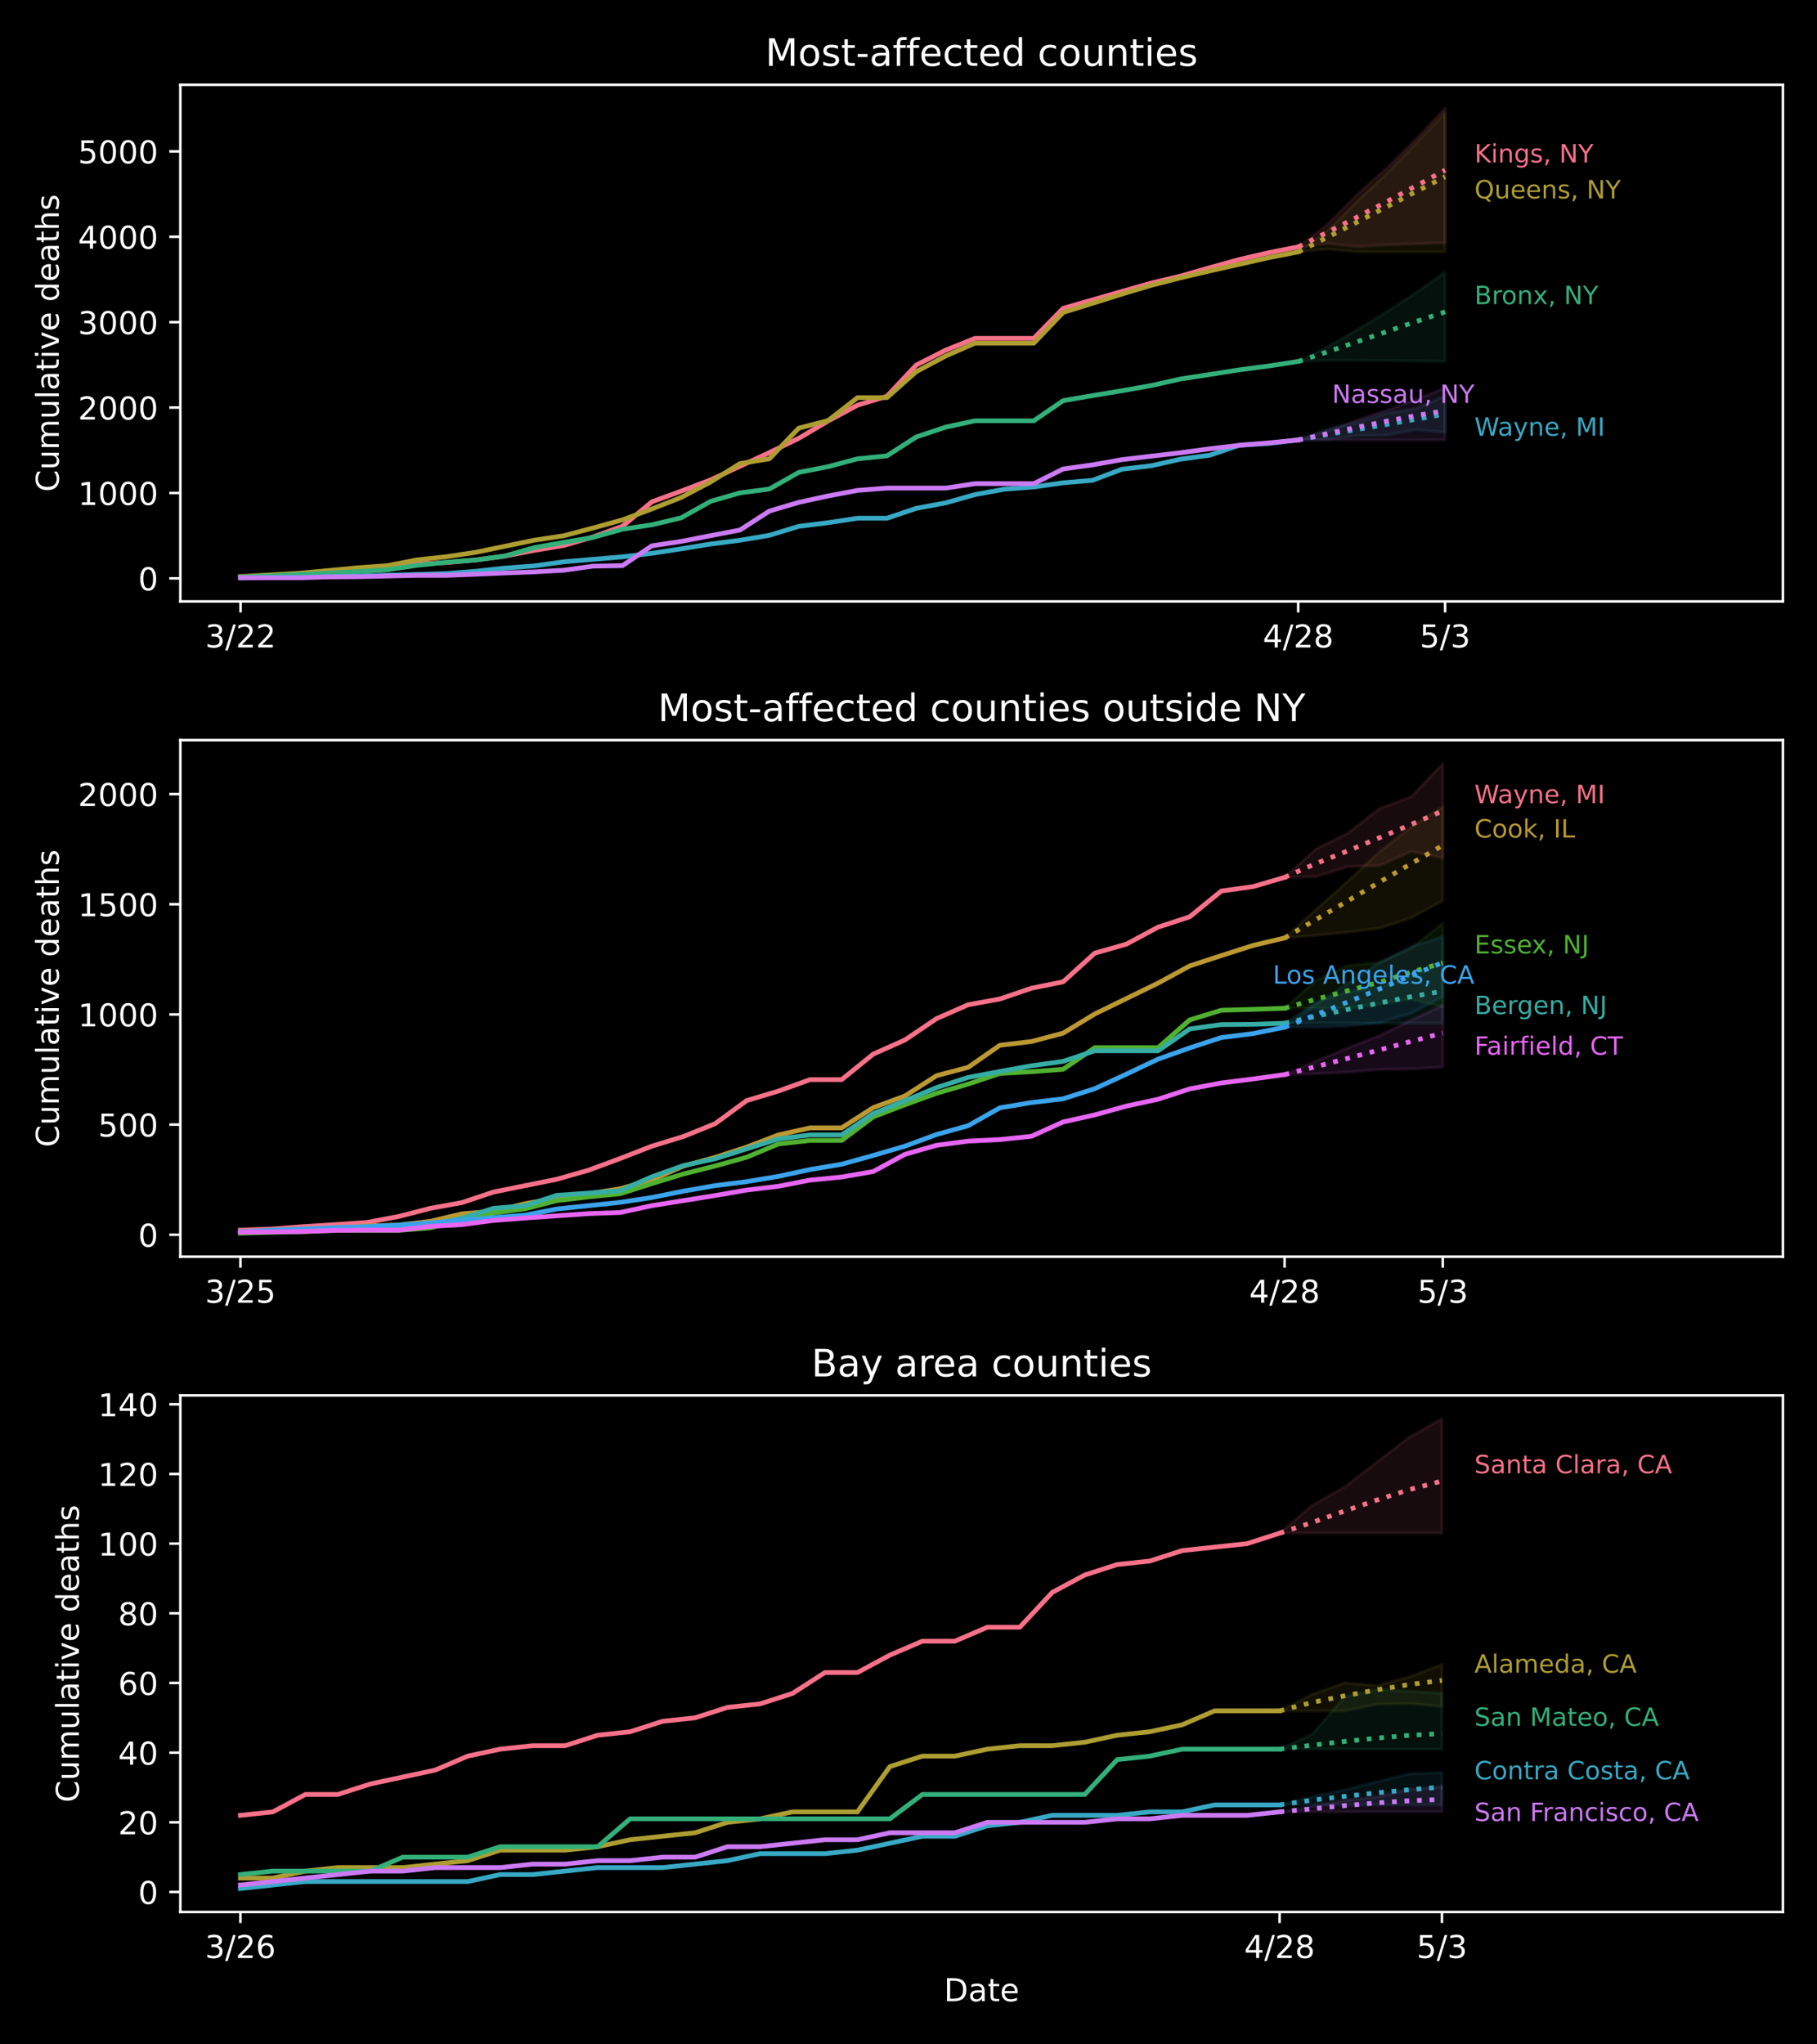 <?xml version="1.0" encoding="utf-8" standalone="no"?>
<!DOCTYPE svg PUBLIC "-//W3C//DTD SVG 1.1//EN"
  "http://www.w3.org/Graphics/SVG/1.1/DTD/svg11.dtd">
<!-- Created with matplotlib (https://matplotlib.org/) -->
<svg height="648pt" version="1.1" viewBox="0 0 576 648" width="576pt" xmlns="http://www.w3.org/2000/svg" xmlns:xlink="http://www.w3.org/1999/xlink">
 <defs>
  <style type="text/css">
*{stroke-linecap:butt;stroke-linejoin:round;}
  </style>
 </defs>
 <g id="figure_1">
  <g id="patch_1">
   <path d="M 0 648 
L 576 648 
L 576 0 
L 0 0 
z
"/>
  </g>
  <g id="axes_1">
   <g id="patch_2">
    <path d="M 57.17 190.627 
L 565.2 190.627 
L 565.2 26.88 
L 57.17 26.88 
z
"/>
   </g>
   <g id="PolyCollection_1">
    <defs>
     <path d="M 411.534 -569.755 
L 411.534 -569.755 
L 420.847 -570.804 
L 430.16 -569.798 
L 439.473 -570.37 
L 448.786 -570.731 
L 458.099 -571.031 
L 458.099 -613.677 
L 458.099 -613.677 
L 448.786 -603.792 
L 439.473 -594.621 
L 430.16 -586.29 
L 420.847 -576.881 
L 411.534 -569.755 
z
" id="m77502b390e" style="stroke:#f77189;stroke-opacity:0.1;"/>
    </defs>
    <g clip-path="url(#pc4575b66d8)">
     <use style="fill:#f77189;fill-opacity:0.1;stroke:#f77189;stroke-opacity:0.1;" x="0" xlink:href="#m77502b390e" y="648"/>
    </g>
   </g>
   <g id="PolyCollection_2">
    <defs>
     <path d="M 411.534 -568.158 
L 411.534 -568.158 
L 420.847 -569.058 
L 430.16 -568.158 
L 439.473 -568.158 
L 448.786 -568.158 
L 458.099 -568.158 
L 458.099 -612.239 
L 458.099 -612.239 
L 448.786 -602.493 
L 439.473 -592.976 
L 430.16 -584.198 
L 420.847 -575 
L 411.534 -568.158 
z
" id="m72a8e6f5fb" style="stroke:#ae9d31;stroke-opacity:0.1;"/>
    </defs>
    <g clip-path="url(#pc4575b66d8)">
     <use style="fill:#ae9d31;fill-opacity:0.1;stroke:#ae9d31;stroke-opacity:0.1;" x="0" xlink:href="#m72a8e6f5fb" y="648"/>
    </g>
   </g>
   <g id="PolyCollection_3">
    <defs>
     <path d="M 411.534 -533.431 
L 411.534 -533.431 
L 420.847 -533.816 
L 430.16 -533.793 
L 439.473 -533.717 
L 448.786 -533.609 
L 458.099 -533.483 
L 458.099 -561.675 
L 458.099 -561.675 
L 448.786 -555.186 
L 439.473 -549.109 
L 430.16 -543.427 
L 420.847 -538.1 
L 411.534 -533.431 
z
" id="mb3019be9d3" style="stroke:#33b07a;stroke-opacity:0.1;"/>
    </defs>
    <g clip-path="url(#pc4575b66d8)">
     <use style="fill:#33b07a;fill-opacity:0.1;stroke:#33b07a;stroke-opacity:0.1;" x="0" xlink:href="#mb3019be9d3" y="648"/>
    </g>
   </g>
   <g id="PolyCollection_4">
    <defs>
     <path d="M 411.534 -508.584 
L 411.534 -508.584 
L 420.847 -508.675 
L 430.16 -509.892 
L 439.473 -510.035 
L 448.786 -511.767 
L 458.099 -510.96 
L 458.099 -522.563 
L 458.099 -522.563 
L 448.786 -518.495 
L 439.473 -517.045 
L 430.16 -514.015 
L 420.847 -512.095 
L 411.534 -508.584 
z
" id="m8a14cd9713" style="stroke:#38a9c5;stroke-opacity:0.1;"/>
    </defs>
    <g clip-path="url(#pc4575b66d8)">
     <use style="fill:#38a9c5;fill-opacity:0.1;stroke:#38a9c5;stroke-opacity:0.1;" x="0" xlink:href="#m8a14cd9713" y="648"/>
    </g>
   </g>
   <g id="PolyCollection_5">
    <defs>
     <path d="M 411.534 -508.53 
L 411.534 -508.53 
L 420.847 -508.544 
L 430.16 -508.53 
L 439.473 -508.53 
L 448.786 -508.53 
L 458.099 -508.53 
L 458.099 -525.059 
L 458.099 -525.059 
L 448.786 -521.337 
L 439.473 -517.917 
L 430.16 -514.888 
L 420.847 -511.385 
L 411.534 -508.53 
z
" id="md0f3e2c3fb" style="stroke:#cc7af4;stroke-opacity:0.1;"/>
    </defs>
    <g clip-path="url(#pc4575b66d8)">
     <use style="fill:#cc7af4;fill-opacity:0.1;stroke:#cc7af4;stroke-opacity:0.1;" x="0" xlink:href="#md0f3e2c3fb" y="648"/>
    </g>
   </g>
   <g id="matplotlib.axis_1">
    <g id="xtick_1">
     <g id="line2d_1">
      <defs>
       <path d="M 0 0 
L 0 3.5 
" id="m51d9de74d9" style="stroke:#ffffff;stroke-width:0.8;"/>
      </defs>
      <g>
       <use style="fill:#ffffff;stroke:#ffffff;stroke-width:0.8;" x="76.262" xlink:href="#m51d9de74d9" y="190.627"/>
      </g>
     </g>
     <g id="text_1">
      <!-- 3/22 -->
      <defs>
       <path d="M 40.578 39.312 
Q 47.656 37.797 51.625 33 
Q 55.609 28.219 55.609 21.188 
Q 55.609 10.406 48.188 4.484 
Q 40.766 -1.422 27.094 -1.422 
Q 22.516 -1.422 17.656 -0.516 
Q 12.797 0.391 7.625 2.203 
L 7.625 11.719 
Q 11.719 9.328 16.594 8.109 
Q 21.484 6.891 26.812 6.891 
Q 36.078 6.891 40.938 10.547 
Q 45.797 14.203 45.797 21.188 
Q 45.797 27.641 41.281 31.266 
Q 36.766 34.906 28.719 34.906 
L 20.219 34.906 
L 20.219 43.016 
L 29.109 43.016 
Q 36.375 43.016 40.234 45.922 
Q 44.094 48.828 44.094 54.297 
Q 44.094 59.906 40.109 62.906 
Q 36.141 65.922 28.719 65.922 
Q 24.656 65.922 20.016 65.031 
Q 15.375 64.156 9.812 62.312 
L 9.812 71.094 
Q 15.438 72.656 20.344 73.438 
Q 25.25 74.219 29.594 74.219 
Q 40.828 74.219 47.359 69.109 
Q 53.906 64.016 53.906 55.328 
Q 53.906 49.266 50.438 45.094 
Q 46.969 40.922 40.578 39.312 
z
" id="DejaVuSans-51"/>
       <path d="M 25.391 72.906 
L 33.688 72.906 
L 8.297 -9.281 
L 0 -9.281 
z
" id="DejaVuSans-47"/>
       <path d="M 19.188 8.297 
L 53.609 8.297 
L 53.609 0 
L 7.328 0 
L 7.328 8.297 
Q 12.938 14.109 22.625 23.891 
Q 32.328 33.688 34.812 36.531 
Q 39.547 41.844 41.422 45.531 
Q 43.312 49.219 43.312 52.781 
Q 43.312 58.594 39.234 62.25 
Q 35.156 65.922 28.609 65.922 
Q 23.969 65.922 18.812 64.312 
Q 13.672 62.703 7.812 59.422 
L 7.812 69.391 
Q 13.766 71.781 18.938 73 
Q 24.125 74.219 28.422 74.219 
Q 39.75 74.219 46.484 68.547 
Q 53.219 62.891 53.219 53.422 
Q 53.219 48.922 51.531 44.891 
Q 49.859 40.875 45.406 35.406 
Q 44.188 33.984 37.641 27.219 
Q 31.109 20.453 19.188 8.297 
z
" id="DejaVuSans-50"/>
      </defs>
      <g style="fill:#ffffff;" transform="translate(65.034 205.225)scale(0.1 -0.1)">
       <use xlink:href="#DejaVuSans-51"/>
       <use x="63.623" xlink:href="#DejaVuSans-47"/>
       <use x="97.314" xlink:href="#DejaVuSans-50"/>
       <use x="160.938" xlink:href="#DejaVuSans-50"/>
      </g>
     </g>
    </g>
    <g id="xtick_2">
     <g id="line2d_2">
      <g>
       <use style="fill:#ffffff;stroke:#ffffff;stroke-width:0.8;" x="411.534" xlink:href="#m51d9de74d9" y="190.627"/>
      </g>
     </g>
     <g id="text_2">
      <!-- 4/28 -->
      <defs>
       <path d="M 37.797 64.312 
L 12.891 25.391 
L 37.797 25.391 
z
M 35.203 72.906 
L 47.609 72.906 
L 47.609 25.391 
L 58.016 25.391 
L 58.016 17.188 
L 47.609 17.188 
L 47.609 0 
L 37.797 0 
L 37.797 17.188 
L 4.891 17.188 
L 4.891 26.703 
z
" id="DejaVuSans-52"/>
       <path d="M 31.781 34.625 
Q 24.75 34.625 20.719 30.859 
Q 16.703 27.094 16.703 20.516 
Q 16.703 13.922 20.719 10.156 
Q 24.75 6.391 31.781 6.391 
Q 38.812 6.391 42.859 10.172 
Q 46.922 13.969 46.922 20.516 
Q 46.922 27.094 42.891 30.859 
Q 38.875 34.625 31.781 34.625 
z
M 21.922 38.812 
Q 15.578 40.375 12.031 44.719 
Q 8.5 49.078 8.5 55.328 
Q 8.5 64.062 14.719 69.141 
Q 20.953 74.219 31.781 74.219 
Q 42.672 74.219 48.875 69.141 
Q 55.078 64.062 55.078 55.328 
Q 55.078 49.078 51.531 44.719 
Q 48 40.375 41.703 38.812 
Q 48.828 37.156 52.797 32.312 
Q 56.781 27.484 56.781 20.516 
Q 56.781 9.906 50.312 4.234 
Q 43.844 -1.422 31.781 -1.422 
Q 19.734 -1.422 13.25 4.234 
Q 6.781 9.906 6.781 20.516 
Q 6.781 27.484 10.781 32.312 
Q 14.797 37.156 21.922 38.812 
z
M 18.312 54.391 
Q 18.312 48.734 21.844 45.562 
Q 25.391 42.391 31.781 42.391 
Q 38.141 42.391 41.719 45.562 
Q 45.312 48.734 45.312 54.391 
Q 45.312 60.062 41.719 63.234 
Q 38.141 66.406 31.781 66.406 
Q 25.391 66.406 21.844 63.234 
Q 18.312 60.062 18.312 54.391 
z
" id="DejaVuSans-56"/>
      </defs>
      <g style="fill:#ffffff;" transform="translate(400.306 205.225)scale(0.1 -0.1)">
       <use xlink:href="#DejaVuSans-52"/>
       <use x="63.623" xlink:href="#DejaVuSans-47"/>
       <use x="97.314" xlink:href="#DejaVuSans-50"/>
       <use x="160.938" xlink:href="#DejaVuSans-56"/>
      </g>
     </g>
    </g>
    <g id="xtick_3">
     <g id="line2d_3">
      <g>
       <use style="fill:#ffffff;stroke:#ffffff;stroke-width:0.8;" x="458.099" xlink:href="#m51d9de74d9" y="190.627"/>
      </g>
     </g>
     <g id="text_3">
      <!-- 5/3 -->
      <defs>
       <path d="M 10.797 72.906 
L 49.516 72.906 
L 49.516 64.594 
L 19.828 64.594 
L 19.828 46.734 
Q 21.969 47.469 24.109 47.828 
Q 26.266 48.188 28.422 48.188 
Q 40.625 48.188 47.75 41.5 
Q 54.891 34.812 54.891 23.391 
Q 54.891 11.625 47.562 5.094 
Q 40.234 -1.422 26.906 -1.422 
Q 22.312 -1.422 17.547 -0.641 
Q 12.797 0.141 7.719 1.703 
L 7.719 11.625 
Q 12.109 9.234 16.797 8.062 
Q 21.484 6.891 26.703 6.891 
Q 35.156 6.891 40.078 11.328 
Q 45.016 15.766 45.016 23.391 
Q 45.016 31 40.078 35.438 
Q 35.156 39.891 26.703 39.891 
Q 22.75 39.891 18.812 39.016 
Q 14.891 38.141 10.797 36.281 
z
" id="DejaVuSans-53"/>
      </defs>
      <g style="fill:#ffffff;" transform="translate(450.052 205.225)scale(0.1 -0.1)">
       <use xlink:href="#DejaVuSans-53"/>
       <use x="63.623" xlink:href="#DejaVuSans-47"/>
       <use x="97.314" xlink:href="#DejaVuSans-51"/>
      </g>
     </g>
    </g>
   </g>
   <g id="matplotlib.axis_2">
    <g id="ytick_1">
     <g id="line2d_4">
      <defs>
       <path d="M 0 0 
L -3.5 0 
" id="m8e6eeaf3a8" style="stroke:#ffffff;stroke-width:0.8;"/>
      </defs>
      <g>
       <use style="fill:#ffffff;stroke:#ffffff;stroke-width:0.8;" x="57.17" xlink:href="#m8e6eeaf3a8" y="183.319"/>
      </g>
     </g>
     <g id="text_4">
      <!-- 0 -->
      <defs>
       <path d="M 31.781 66.406 
Q 24.172 66.406 20.328 58.906 
Q 16.5 51.422 16.5 36.375 
Q 16.5 21.391 20.328 13.891 
Q 24.172 6.391 31.781 6.391 
Q 39.453 6.391 43.281 13.891 
Q 47.125 21.391 47.125 36.375 
Q 47.125 51.422 43.281 58.906 
Q 39.453 66.406 31.781 66.406 
z
M 31.781 74.219 
Q 44.047 74.219 50.516 64.516 
Q 56.984 54.828 56.984 36.375 
Q 56.984 17.969 50.516 8.266 
Q 44.047 -1.422 31.781 -1.422 
Q 19.531 -1.422 13.062 8.266 
Q 6.594 17.969 6.594 36.375 
Q 6.594 54.828 13.062 64.516 
Q 19.531 74.219 31.781 74.219 
z
" id="DejaVuSans-48"/>
      </defs>
      <g style="fill:#ffffff;" transform="translate(43.807 187.118)scale(0.1 -0.1)">
       <use xlink:href="#DejaVuSans-48"/>
      </g>
     </g>
    </g>
    <g id="ytick_2">
     <g id="line2d_5">
      <g>
       <use style="fill:#ffffff;stroke:#ffffff;stroke-width:0.8;" x="57.17" xlink:href="#m8e6eeaf3a8" y="156.252"/>
      </g>
     </g>
     <g id="text_5">
      <!-- 1000 -->
      <defs>
       <path d="M 12.406 8.297 
L 28.516 8.297 
L 28.516 63.922 
L 10.984 60.406 
L 10.984 69.391 
L 28.422 72.906 
L 38.281 72.906 
L 38.281 8.297 
L 54.391 8.297 
L 54.391 0 
L 12.406 0 
z
" id="DejaVuSans-49"/>
      </defs>
      <g style="fill:#ffffff;" transform="translate(24.72 160.051)scale(0.1 -0.1)">
       <use xlink:href="#DejaVuSans-49"/>
       <use x="63.623" xlink:href="#DejaVuSans-48"/>
       <use x="127.246" xlink:href="#DejaVuSans-48"/>
       <use x="190.869" xlink:href="#DejaVuSans-48"/>
      </g>
     </g>
    </g>
    <g id="ytick_3">
     <g id="line2d_6">
      <g>
       <use style="fill:#ffffff;stroke:#ffffff;stroke-width:0.8;" x="57.17" xlink:href="#m8e6eeaf3a8" y="129.185"/>
      </g>
     </g>
     <g id="text_6">
      <!-- 2000 -->
      <g style="fill:#ffffff;" transform="translate(24.72 132.984)scale(0.1 -0.1)">
       <use xlink:href="#DejaVuSans-50"/>
       <use x="63.623" xlink:href="#DejaVuSans-48"/>
       <use x="127.246" xlink:href="#DejaVuSans-48"/>
       <use x="190.869" xlink:href="#DejaVuSans-48"/>
      </g>
     </g>
    </g>
    <g id="ytick_4">
     <g id="line2d_7">
      <g>
       <use style="fill:#ffffff;stroke:#ffffff;stroke-width:0.8;" x="57.17" xlink:href="#m8e6eeaf3a8" y="102.118"/>
      </g>
     </g>
     <g id="text_7">
      <!-- 3000 -->
      <g style="fill:#ffffff;" transform="translate(24.72 105.917)scale(0.1 -0.1)">
       <use xlink:href="#DejaVuSans-51"/>
       <use x="63.623" xlink:href="#DejaVuSans-48"/>
       <use x="127.246" xlink:href="#DejaVuSans-48"/>
       <use x="190.869" xlink:href="#DejaVuSans-48"/>
      </g>
     </g>
    </g>
    <g id="ytick_5">
     <g id="line2d_8">
      <g>
       <use style="fill:#ffffff;stroke:#ffffff;stroke-width:0.8;" x="57.17" xlink:href="#m8e6eeaf3a8" y="75.051"/>
      </g>
     </g>
     <g id="text_8">
      <!-- 4000 -->
      <g style="fill:#ffffff;" transform="translate(24.72 78.85)scale(0.1 -0.1)">
       <use xlink:href="#DejaVuSans-52"/>
       <use x="63.623" xlink:href="#DejaVuSans-48"/>
       <use x="127.246" xlink:href="#DejaVuSans-48"/>
       <use x="190.869" xlink:href="#DejaVuSans-48"/>
      </g>
     </g>
    </g>
    <g id="ytick_6">
     <g id="line2d_9">
      <g>
       <use style="fill:#ffffff;stroke:#ffffff;stroke-width:0.8;" x="57.17" xlink:href="#m8e6eeaf3a8" y="47.984"/>
      </g>
     </g>
     <g id="text_9">
      <!-- 5000 -->
      <g style="fill:#ffffff;" transform="translate(24.72 51.783)scale(0.1 -0.1)">
       <use xlink:href="#DejaVuSans-53"/>
       <use x="63.623" xlink:href="#DejaVuSans-48"/>
       <use x="127.246" xlink:href="#DejaVuSans-48"/>
       <use x="190.869" xlink:href="#DejaVuSans-48"/>
      </g>
     </g>
    </g>
    <g id="text_10">
     <!-- Cumulative deaths -->
     <defs>
      <path d="M 64.406 67.281 
L 64.406 56.891 
Q 59.422 61.531 53.781 63.812 
Q 48.141 66.109 41.797 66.109 
Q 29.297 66.109 22.656 58.469 
Q 16.016 50.828 16.016 36.375 
Q 16.016 21.969 22.656 14.328 
Q 29.297 6.688 41.797 6.688 
Q 48.141 6.688 53.781 8.984 
Q 59.422 11.281 64.406 15.922 
L 64.406 5.609 
Q 59.234 2.094 53.438 0.328 
Q 47.656 -1.422 41.219 -1.422 
Q 24.656 -1.422 15.125 8.703 
Q 5.609 18.844 5.609 36.375 
Q 5.609 53.953 15.125 64.078 
Q 24.656 74.219 41.219 74.219 
Q 47.75 74.219 53.531 72.484 
Q 59.328 70.75 64.406 67.281 
z
" id="DejaVuSans-67"/>
      <path d="M 8.5 21.578 
L 8.5 54.688 
L 17.484 54.688 
L 17.484 21.922 
Q 17.484 14.156 20.5 10.266 
Q 23.531 6.391 29.594 6.391 
Q 36.859 6.391 41.078 11.031 
Q 45.312 15.672 45.312 23.688 
L 45.312 54.688 
L 54.297 54.688 
L 54.297 0 
L 45.312 0 
L 45.312 8.406 
Q 42.047 3.422 37.719 1 
Q 33.406 -1.422 27.688 -1.422 
Q 18.266 -1.422 13.375 4.438 
Q 8.5 10.297 8.5 21.578 
z
M 31.109 56 
z
" id="DejaVuSans-117"/>
      <path d="M 52 44.188 
Q 55.375 50.25 60.062 53.125 
Q 64.75 56 71.094 56 
Q 79.641 56 84.281 50.016 
Q 88.922 44.047 88.922 33.016 
L 88.922 0 
L 79.891 0 
L 79.891 32.719 
Q 79.891 40.578 77.094 44.375 
Q 74.312 48.188 68.609 48.188 
Q 61.625 48.188 57.562 43.547 
Q 53.516 38.922 53.516 30.906 
L 53.516 0 
L 44.484 0 
L 44.484 32.719 
Q 44.484 40.625 41.703 44.406 
Q 38.922 48.188 33.109 48.188 
Q 26.219 48.188 22.156 43.531 
Q 18.109 38.875 18.109 30.906 
L 18.109 0 
L 9.078 0 
L 9.078 54.688 
L 18.109 54.688 
L 18.109 46.188 
Q 21.188 51.219 25.484 53.609 
Q 29.781 56 35.688 56 
Q 41.656 56 45.828 52.969 
Q 50 49.953 52 44.188 
z
" id="DejaVuSans-109"/>
      <path d="M 9.422 75.984 
L 18.406 75.984 
L 18.406 0 
L 9.422 0 
z
" id="DejaVuSans-108"/>
      <path d="M 34.281 27.484 
Q 23.391 27.484 19.188 25 
Q 14.984 22.516 14.984 16.5 
Q 14.984 11.719 18.141 8.906 
Q 21.297 6.109 26.703 6.109 
Q 34.188 6.109 38.703 11.406 
Q 43.219 16.703 43.219 25.484 
L 43.219 27.484 
z
M 52.203 31.203 
L 52.203 0 
L 43.219 0 
L 43.219 8.297 
Q 40.141 3.328 35.547 0.953 
Q 30.953 -1.422 24.312 -1.422 
Q 15.922 -1.422 10.953 3.297 
Q 6 8.016 6 15.922 
Q 6 25.141 12.172 29.828 
Q 18.359 34.516 30.609 34.516 
L 43.219 34.516 
L 43.219 35.406 
Q 43.219 41.609 39.141 45 
Q 35.062 48.391 27.688 48.391 
Q 23 48.391 18.547 47.266 
Q 14.109 46.141 10.016 43.891 
L 10.016 52.203 
Q 14.938 54.109 19.578 55.047 
Q 24.219 56 28.609 56 
Q 40.484 56 46.344 49.844 
Q 52.203 43.703 52.203 31.203 
z
" id="DejaVuSans-97"/>
      <path d="M 18.312 70.219 
L 18.312 54.688 
L 36.812 54.688 
L 36.812 47.703 
L 18.312 47.703 
L 18.312 18.016 
Q 18.312 11.328 20.141 9.422 
Q 21.969 7.516 27.594 7.516 
L 36.812 7.516 
L 36.812 0 
L 27.594 0 
Q 17.188 0 13.234 3.875 
Q 9.281 7.766 9.281 18.016 
L 9.281 47.703 
L 2.688 47.703 
L 2.688 54.688 
L 9.281 54.688 
L 9.281 70.219 
z
" id="DejaVuSans-116"/>
      <path d="M 9.422 54.688 
L 18.406 54.688 
L 18.406 0 
L 9.422 0 
z
M 9.422 75.984 
L 18.406 75.984 
L 18.406 64.594 
L 9.422 64.594 
z
" id="DejaVuSans-105"/>
      <path d="M 2.984 54.688 
L 12.5 54.688 
L 29.594 8.797 
L 46.688 54.688 
L 56.203 54.688 
L 35.688 0 
L 23.484 0 
z
" id="DejaVuSans-118"/>
      <path d="M 56.203 29.594 
L 56.203 25.203 
L 14.891 25.203 
Q 15.484 15.922 20.484 11.062 
Q 25.484 6.203 34.422 6.203 
Q 39.594 6.203 44.453 7.469 
Q 49.312 8.734 54.109 11.281 
L 54.109 2.781 
Q 49.266 0.734 44.188 -0.344 
Q 39.109 -1.422 33.891 -1.422 
Q 20.797 -1.422 13.156 6.188 
Q 5.516 13.812 5.516 26.812 
Q 5.516 40.234 12.766 48.109 
Q 20.016 56 32.328 56 
Q 43.359 56 49.781 48.891 
Q 56.203 41.797 56.203 29.594 
z
M 47.219 32.234 
Q 47.125 39.594 43.094 43.984 
Q 39.062 48.391 32.422 48.391 
Q 24.906 48.391 20.391 44.141 
Q 15.875 39.891 15.188 32.172 
z
" id="DejaVuSans-101"/>
      <path id="DejaVuSans-32"/>
      <path d="M 45.406 46.391 
L 45.406 75.984 
L 54.391 75.984 
L 54.391 0 
L 45.406 0 
L 45.406 8.203 
Q 42.578 3.328 38.25 0.953 
Q 33.938 -1.422 27.875 -1.422 
Q 17.969 -1.422 11.734 6.484 
Q 5.516 14.406 5.516 27.297 
Q 5.516 40.188 11.734 48.094 
Q 17.969 56 27.875 56 
Q 33.938 56 38.25 53.625 
Q 42.578 51.266 45.406 46.391 
z
M 14.797 27.297 
Q 14.797 17.391 18.875 11.75 
Q 22.953 6.109 30.078 6.109 
Q 37.203 6.109 41.297 11.75 
Q 45.406 17.391 45.406 27.297 
Q 45.406 37.203 41.297 42.844 
Q 37.203 48.484 30.078 48.484 
Q 22.953 48.484 18.875 42.844 
Q 14.797 37.203 14.797 27.297 
z
" id="DejaVuSans-100"/>
      <path d="M 54.891 33.016 
L 54.891 0 
L 45.906 0 
L 45.906 32.719 
Q 45.906 40.484 42.875 44.328 
Q 39.844 48.188 33.797 48.188 
Q 26.516 48.188 22.312 43.547 
Q 18.109 38.922 18.109 30.906 
L 18.109 0 
L 9.078 0 
L 9.078 75.984 
L 18.109 75.984 
L 18.109 46.188 
Q 21.344 51.125 25.703 53.562 
Q 30.078 56 35.797 56 
Q 45.219 56 50.047 50.172 
Q 54.891 44.344 54.891 33.016 
z
" id="DejaVuSans-104"/>
      <path d="M 44.281 53.078 
L 44.281 44.578 
Q 40.484 46.531 36.375 47.5 
Q 32.281 48.484 27.875 48.484 
Q 21.188 48.484 17.844 46.438 
Q 14.5 44.391 14.5 40.281 
Q 14.5 37.156 16.891 35.375 
Q 19.281 33.594 26.516 31.984 
L 29.594 31.297 
Q 39.156 29.25 43.188 25.516 
Q 47.219 21.781 47.219 15.094 
Q 47.219 7.469 41.188 3.016 
Q 35.156 -1.422 24.609 -1.422 
Q 20.219 -1.422 15.453 -0.562 
Q 10.688 0.297 5.422 2 
L 5.422 11.281 
Q 10.406 8.688 15.234 7.391 
Q 20.062 6.109 24.812 6.109 
Q 31.156 6.109 34.562 8.281 
Q 37.984 10.453 37.984 14.406 
Q 37.984 18.062 35.516 20.016 
Q 33.062 21.969 24.703 23.781 
L 21.578 24.516 
Q 13.234 26.266 9.516 29.906 
Q 5.812 33.547 5.812 39.891 
Q 5.812 47.609 11.281 51.797 
Q 16.75 56 26.812 56 
Q 31.781 56 36.172 55.266 
Q 40.578 54.547 44.281 53.078 
z
" id="DejaVuSans-115"/>
     </defs>
     <g style="fill:#ffffff;" transform="translate(18.64 155.928)rotate(-90)scale(0.1 -0.1)">
      <use xlink:href="#DejaVuSans-67"/>
      <use x="69.824" xlink:href="#DejaVuSans-117"/>
      <use x="133.203" xlink:href="#DejaVuSans-109"/>
      <use x="230.615" xlink:href="#DejaVuSans-117"/>
      <use x="293.994" xlink:href="#DejaVuSans-108"/>
      <use x="321.777" xlink:href="#DejaVuSans-97"/>
      <use x="383.057" xlink:href="#DejaVuSans-116"/>
      <use x="422.266" xlink:href="#DejaVuSans-105"/>
      <use x="450.049" xlink:href="#DejaVuSans-118"/>
      <use x="509.229" xlink:href="#DejaVuSans-101"/>
      <use x="570.752" xlink:href="#DejaVuSans-32"/>
      <use x="602.539" xlink:href="#DejaVuSans-100"/>
      <use x="666.016" xlink:href="#DejaVuSans-101"/>
      <use x="727.539" xlink:href="#DejaVuSans-97"/>
      <use x="788.818" xlink:href="#DejaVuSans-116"/>
      <use x="828.027" xlink:href="#DejaVuSans-104"/>
      <use x="891.406" xlink:href="#DejaVuSans-115"/>
     </g>
    </g>
   </g>
   <g id="line2d_10">
    <path clip-path="url(#pc4575b66d8)" d="M 76.262 182.94 
L 85.575 182.588 
L 94.888 182.101 
L 104.201 181.587 
L 113.514 181.127 
L 122.827 180.558 
L 132.141 178.799 
L 141.454 178.312 
L 150.767 177.5 
L 160.08 176.254 
L 169.393 174.441 
L 178.706 172.898 
L 188.019 170.191 
L 197.332 166.808 
L 206.645 159.067 
L 215.958 155.657 
L 225.272 152.111 
L 234.585 147.78 
L 243.898 143.449 
L 253.211 138.929 
L 262.524 133.435 
L 271.837 128.427 
L 281.15 125.612 
L 290.463 115.706 
L 299.776 110.996 
L 309.09 107.234 
L 318.403 107.234 
L 327.716 107.234 
L 337.029 97.733 
L 346.342 95.054 
L 355.655 92.374 
L 364.968 89.721 
L 374.281 87.502 
L 383.594 84.822 
L 392.908 82.251 
L 402.221 80.086 
L 411.534 78.245 
" style="fill:none;stroke:#f77189;stroke-linecap:square;stroke-width:1.5;"/>
   </g>
   <g id="line2d_11">
    <path clip-path="url(#pc4575b66d8)" d="M 411.534 78.245 
L 420.847 73.59 
L 430.16 68.858 
L 439.473 63.984 
L 448.786 58.97 
L 458.099 53.94 
" style="fill:none;stroke:#f77189;stroke-dasharray:1.5,2.475;stroke-dashoffset:0;stroke-width:1.5;"/>
   </g>
   <g id="line2d_12">
    <path clip-path="url(#pc4575b66d8)" d="M 76.262 182.751 
L 85.575 182.236 
L 94.888 181.695 
L 104.201 180.829 
L 113.514 179.963 
L 122.827 179.286 
L 132.141 177.473 
L 141.454 176.471 
L 150.767 175.064 
L 160.08 173.142 
L 169.393 171.22 
L 178.706 169.813 
L 188.019 167.349 
L 197.332 164.778 
L 206.645 161.314 
L 215.958 157.659 
L 225.272 152.76 
L 234.585 146.941 
L 243.898 145.425 
L 253.211 135.708 
L 262.524 133.299 
L 271.837 126.045 
L 281.15 126.045 
L 290.463 117.79 
L 299.776 112.837 
L 309.09 108.777 
L 318.403 108.777 
L 327.716 108.777 
L 337.029 99.032 
L 346.342 96.136 
L 355.655 93.213 
L 364.968 90.425 
L 374.281 88.043 
L 383.594 85.851 
L 392.908 83.767 
L 402.221 81.655 
L 411.534 79.842 
" style="fill:none;stroke:#ae9d31;stroke-linecap:square;stroke-width:1.5;"/>
   </g>
   <g id="line2d_13">
    <path clip-path="url(#pc4575b66d8)" d="M 411.534 79.842 
L 420.847 75.179 
L 430.16 70.427 
L 439.473 65.612 
L 448.786 60.79 
L 458.099 56.032 
" style="fill:none;stroke:#ae9d31;stroke-dasharray:1.5,2.475;stroke-dashoffset:0;stroke-width:1.5;"/>
   </g>
   <g id="line2d_14">
    <path clip-path="url(#pc4575b66d8)" d="M 76.262 182.94 
L 85.575 182.561 
L 94.888 182.128 
L 104.201 181.695 
L 113.514 181.181 
L 122.827 180.585 
L 132.141 179.205 
L 141.454 178.23 
L 150.767 177.5 
L 160.08 176.227 
L 169.393 173.575 
L 178.706 171.924 
L 188.019 170.327 
L 197.332 167.728 
L 206.645 166.348 
L 215.958 164.128 
L 225.272 158.905 
L 234.585 156.225 
L 243.898 155.007 
L 253.211 149.729 
L 262.524 147.915 
L 271.837 145.425 
L 281.15 144.505 
L 290.463 138.496 
L 299.776 135.383 
L 309.09 133.38 
L 318.403 133.38 
L 327.716 133.38 
L 337.029 126.993 
L 346.342 125.396 
L 355.655 123.853 
L 364.968 122.202 
L 374.281 120.118 
L 383.594 118.683 
L 392.908 117.221 
L 402.221 116.003 
L 411.534 114.569 
" style="fill:none;stroke:#33b07a;stroke-linecap:square;stroke-width:1.5;"/>
   </g>
   <g id="line2d_15">
    <path clip-path="url(#pc4575b66d8)" d="M 411.534 114.569 
L 420.847 111.504 
L 430.16 108.346 
L 439.473 105.158 
L 448.786 101.969 
L 458.099 98.857 
" style="fill:none;stroke:#33b07a;stroke-dasharray:1.5,2.475;stroke-dashoffset:0;stroke-width:1.5;"/>
   </g>
   <g id="line2d_16">
    <path clip-path="url(#pc4575b66d8)" d="M 76.262 183.184 
L 85.575 183.102 
L 94.888 182.967 
L 104.201 182.751 
L 113.514 182.615 
L 122.827 182.317 
L 132.141 182.074 
L 141.454 181.803 
L 150.767 181.072 
L 160.08 180.071 
L 169.393 179.367 
L 178.706 178.068 
L 188.019 177.283 
L 197.332 176.498 
L 206.645 175.388 
L 215.958 173.954 
L 225.272 172.438 
L 234.585 171.247 
L 243.898 169.677 
L 253.211 166.835 
L 262.524 165.671 
L 271.837 164.264 
L 281.15 164.264 
L 290.463 161.124 
L 299.776 159.392 
L 309.09 156.766 
L 318.403 155.061 
L 327.716 154.357 
L 337.029 153.031 
L 346.342 152.246 
L 355.655 148.727 
L 364.968 147.618 
L 374.281 145.533 
L 383.594 144.261 
L 392.908 141.095 
L 402.221 140.553 
L 411.534 139.416 
" style="fill:none;stroke:#38a9c5;stroke-linecap:square;stroke-width:1.5;"/>
   </g>
   <g id="line2d_17">
    <path clip-path="url(#pc4575b66d8)" d="M 411.534 139.416 
L 420.847 137.7 
L 430.16 136.154 
L 439.473 134.542 
L 448.786 132.908 
L 458.099 131.257 
" style="fill:none;stroke:#38a9c5;stroke-dasharray:1.5,2.475;stroke-dashoffset:0;stroke-width:1.5;"/>
   </g>
   <g id="line2d_18">
    <path clip-path="url(#pc4575b66d8)" d="M 76.262 183.13 
L 85.575 183.13 
L 94.888 183.13 
L 104.201 182.859 
L 113.514 182.805 
L 122.827 182.588 
L 132.141 182.372 
L 141.454 182.372 
L 150.767 182.02 
L 160.08 181.614 
L 169.393 181.262 
L 178.706 180.748 
L 188.019 179.448 
L 197.332 179.286 
L 206.645 173.006 
L 215.958 171.599 
L 225.272 169.785 
L 234.585 167.999 
L 243.898 161.99 
L 253.211 159.229 
L 262.524 157.199 
L 271.837 155.44 
L 281.15 154.709 
L 290.463 154.709 
L 299.776 154.709 
L 309.09 153.302 
L 318.403 153.302 
L 327.716 153.302 
L 337.029 148.646 
L 346.342 147.347 
L 355.655 145.696 
L 364.968 144.586 
L 374.281 143.503 
L 383.594 142.231 
L 392.908 141.149 
L 402.221 140.364 
L 411.534 139.47 
" style="fill:none;stroke:#cc7af4;stroke-linecap:square;stroke-width:1.5;"/>
   </g>
   <g id="line2d_19">
    <path clip-path="url(#pc4575b66d8)" d="M 411.534 139.47 
L 420.847 137.441 
L 430.16 135.442 
L 439.473 133.522 
L 448.786 131.749 
L 458.099 130.173 
" style="fill:none;stroke:#cc7af4;stroke-dasharray:1.5,2.475;stroke-dashoffset:0;stroke-width:1.5;"/>
   </g>
   <g id="patch_3">
    <path d="M 57.17 190.627 
L 57.17 26.88 
" style="fill:none;stroke:#ffffff;stroke-linecap:square;stroke-linejoin:miter;stroke-width:0.8;"/>
   </g>
   <g id="patch_4">
    <path d="M 565.2 190.627 
L 565.2 26.88 
" style="fill:none;stroke:#ffffff;stroke-linecap:square;stroke-linejoin:miter;stroke-width:0.8;"/>
   </g>
   <g id="patch_5">
    <path d="M 57.17 190.627 
L 565.2 190.627 
" style="fill:none;stroke:#ffffff;stroke-linecap:square;stroke-linejoin:miter;stroke-width:0.8;"/>
   </g>
   <g id="patch_6">
    <path d="M 57.17 26.88 
L 565.2 26.88 
" style="fill:none;stroke:#ffffff;stroke-linecap:square;stroke-linejoin:miter;stroke-width:0.8;"/>
   </g>
   <g id="text_11">
    <!-- Kings, NY -->
    <defs>
     <path d="M 9.812 72.906 
L 19.672 72.906 
L 19.672 42.094 
L 52.391 72.906 
L 65.094 72.906 
L 28.906 38.922 
L 67.672 0 
L 54.688 0 
L 19.672 35.109 
L 19.672 0 
L 9.812 0 
z
" id="DejaVuSans-75"/>
     <path d="M 54.891 33.016 
L 54.891 0 
L 45.906 0 
L 45.906 32.719 
Q 45.906 40.484 42.875 44.328 
Q 39.844 48.188 33.797 48.188 
Q 26.516 48.188 22.312 43.547 
Q 18.109 38.922 18.109 30.906 
L 18.109 0 
L 9.078 0 
L 9.078 54.688 
L 18.109 54.688 
L 18.109 46.188 
Q 21.344 51.125 25.703 53.562 
Q 30.078 56 35.797 56 
Q 45.219 56 50.047 50.172 
Q 54.891 44.344 54.891 33.016 
z
" id="DejaVuSans-110"/>
     <path d="M 45.406 27.984 
Q 45.406 37.75 41.375 43.109 
Q 37.359 48.484 30.078 48.484 
Q 22.859 48.484 18.828 43.109 
Q 14.797 37.75 14.797 27.984 
Q 14.797 18.266 18.828 12.891 
Q 22.859 7.516 30.078 7.516 
Q 37.359 7.516 41.375 12.891 
Q 45.406 18.266 45.406 27.984 
z
M 54.391 6.781 
Q 54.391 -7.172 48.188 -13.984 
Q 42 -20.797 29.203 -20.797 
Q 24.469 -20.797 20.266 -20.094 
Q 16.062 -19.391 12.109 -17.922 
L 12.109 -9.188 
Q 16.062 -11.328 19.922 -12.344 
Q 23.781 -13.375 27.781 -13.375 
Q 36.625 -13.375 41.016 -8.766 
Q 45.406 -4.156 45.406 5.172 
L 45.406 9.625 
Q 42.625 4.781 38.281 2.391 
Q 33.938 0 27.875 0 
Q 17.828 0 11.672 7.656 
Q 5.516 15.328 5.516 27.984 
Q 5.516 40.672 11.672 48.328 
Q 17.828 56 27.875 56 
Q 33.938 56 38.281 53.609 
Q 42.625 51.219 45.406 46.391 
L 45.406 54.688 
L 54.391 54.688 
z
" id="DejaVuSans-103"/>
     <path d="M 11.719 12.406 
L 22.016 12.406 
L 22.016 4 
L 14.016 -11.625 
L 7.719 -11.625 
L 11.719 4 
z
" id="DejaVuSans-44"/>
     <path d="M 9.812 72.906 
L 23.094 72.906 
L 55.422 11.922 
L 55.422 72.906 
L 64.984 72.906 
L 64.984 0 
L 51.703 0 
L 19.391 60.984 
L 19.391 0 
L 9.812 0 
z
" id="DejaVuSans-78"/>
     <path d="M -0.203 72.906 
L 10.406 72.906 
L 30.609 42.922 
L 50.688 72.906 
L 61.281 72.906 
L 35.5 34.719 
L 35.5 0 
L 25.594 0 
L 25.594 34.719 
z
" id="DejaVuSans-89"/>
    </defs>
    <g style="fill:#f77189;" transform="translate(467.412 51.498)scale(0.08 -0.08)">
     <use xlink:href="#DejaVuSans-75"/>
     <use x="65.576" xlink:href="#DejaVuSans-105"/>
     <use x="93.359" xlink:href="#DejaVuSans-110"/>
     <use x="156.738" xlink:href="#DejaVuSans-103"/>
     <use x="220.215" xlink:href="#DejaVuSans-115"/>
     <use x="272.314" xlink:href="#DejaVuSans-44"/>
     <use x="304.102" xlink:href="#DejaVuSans-32"/>
     <use x="335.889" xlink:href="#DejaVuSans-78"/>
     <use x="410.693" xlink:href="#DejaVuSans-89"/>
    </g>
   </g>
   <g id="text_12">
    <!-- Queens, NY -->
    <defs>
     <path d="M 39.406 66.219 
Q 28.656 66.219 22.328 58.203 
Q 16.016 50.203 16.016 36.375 
Q 16.016 22.609 22.328 14.594 
Q 28.656 6.594 39.406 6.594 
Q 50.141 6.594 56.422 14.594 
Q 62.703 22.609 62.703 36.375 
Q 62.703 50.203 56.422 58.203 
Q 50.141 66.219 39.406 66.219 
z
M 53.219 1.312 
L 66.219 -12.891 
L 54.297 -12.891 
L 43.5 -1.219 
Q 41.891 -1.312 41.031 -1.359 
Q 40.188 -1.422 39.406 -1.422 
Q 24.031 -1.422 14.812 8.859 
Q 5.609 19.141 5.609 36.375 
Q 5.609 53.656 14.812 63.938 
Q 24.031 74.219 39.406 74.219 
Q 54.734 74.219 63.906 63.938 
Q 73.094 53.656 73.094 36.375 
Q 73.094 23.688 67.984 14.641 
Q 62.891 5.609 53.219 1.312 
z
" id="DejaVuSans-81"/>
    </defs>
    <g style="fill:#ae9d31;" transform="translate(467.412 62.889)scale(0.08 -0.08)">
     <use xlink:href="#DejaVuSans-81"/>
     <use x="78.711" xlink:href="#DejaVuSans-117"/>
     <use x="142.09" xlink:href="#DejaVuSans-101"/>
     <use x="203.613" xlink:href="#DejaVuSans-101"/>
     <use x="265.137" xlink:href="#DejaVuSans-110"/>
     <use x="328.516" xlink:href="#DejaVuSans-115"/>
     <use x="380.615" xlink:href="#DejaVuSans-44"/>
     <use x="412.402" xlink:href="#DejaVuSans-32"/>
     <use x="444.189" xlink:href="#DejaVuSans-78"/>
     <use x="518.994" xlink:href="#DejaVuSans-89"/>
    </g>
   </g>
   <g id="text_13">
    <!-- Bronx, NY -->
    <defs>
     <path d="M 19.672 34.812 
L 19.672 8.109 
L 35.5 8.109 
Q 43.453 8.109 47.281 11.406 
Q 51.125 14.703 51.125 21.484 
Q 51.125 28.328 47.281 31.562 
Q 43.453 34.812 35.5 34.812 
z
M 19.672 64.797 
L 19.672 42.828 
L 34.281 42.828 
Q 41.5 42.828 45.031 45.531 
Q 48.578 48.25 48.578 53.812 
Q 48.578 59.328 45.031 62.062 
Q 41.5 64.797 34.281 64.797 
z
M 9.812 72.906 
L 35.016 72.906 
Q 46.297 72.906 52.391 68.219 
Q 58.5 63.531 58.5 54.891 
Q 58.5 48.188 55.375 44.234 
Q 52.25 40.281 46.188 39.312 
Q 53.469 37.75 57.5 32.781 
Q 61.531 27.828 61.531 20.406 
Q 61.531 10.641 54.891 5.312 
Q 48.25 0 35.984 0 
L 9.812 0 
z
" id="DejaVuSans-66"/>
     <path d="M 41.109 46.297 
Q 39.594 47.172 37.812 47.578 
Q 36.031 48 33.891 48 
Q 26.266 48 22.188 43.047 
Q 18.109 38.094 18.109 28.812 
L 18.109 0 
L 9.078 0 
L 9.078 54.688 
L 18.109 54.688 
L 18.109 46.188 
Q 20.953 51.172 25.484 53.578 
Q 30.031 56 36.531 56 
Q 37.453 56 38.578 55.875 
Q 39.703 55.766 41.062 55.516 
z
" id="DejaVuSans-114"/>
     <path d="M 30.609 48.391 
Q 23.391 48.391 19.188 42.75 
Q 14.984 37.109 14.984 27.297 
Q 14.984 17.484 19.156 11.844 
Q 23.344 6.203 30.609 6.203 
Q 37.797 6.203 41.984 11.859 
Q 46.188 17.531 46.188 27.297 
Q 46.188 37.016 41.984 42.703 
Q 37.797 48.391 30.609 48.391 
z
M 30.609 56 
Q 42.328 56 49.016 48.375 
Q 55.719 40.766 55.719 27.297 
Q 55.719 13.875 49.016 6.219 
Q 42.328 -1.422 30.609 -1.422 
Q 18.844 -1.422 12.172 6.219 
Q 5.516 13.875 5.516 27.297 
Q 5.516 40.766 12.172 48.375 
Q 18.844 56 30.609 56 
z
" id="DejaVuSans-111"/>
     <path d="M 54.891 54.688 
L 35.109 28.078 
L 55.906 0 
L 45.312 0 
L 29.391 21.484 
L 13.484 0 
L 2.875 0 
L 24.125 28.609 
L 4.688 54.688 
L 15.281 54.688 
L 29.781 35.203 
L 44.281 54.688 
z
" id="DejaVuSans-120"/>
    </defs>
    <g style="fill:#33b07a;" transform="translate(467.412 96.415)scale(0.08 -0.08)">
     <use xlink:href="#DejaVuSans-66"/>
     <use x="68.604" xlink:href="#DejaVuSans-114"/>
     <use x="107.467" xlink:href="#DejaVuSans-111"/>
     <use x="168.648" xlink:href="#DejaVuSans-110"/>
     <use x="232.027" xlink:href="#DejaVuSans-120"/>
     <use x="291.207" xlink:href="#DejaVuSans-44"/>
     <use x="322.994" xlink:href="#DejaVuSans-32"/>
     <use x="354.781" xlink:href="#DejaVuSans-78"/>
     <use x="429.586" xlink:href="#DejaVuSans-89"/>
    </g>
   </g>
   <g id="text_14">
    <!-- Wayne, MI -->
    <defs>
     <path d="M 3.328 72.906 
L 13.281 72.906 
L 28.609 11.281 
L 43.891 72.906 
L 54.984 72.906 
L 70.312 11.281 
L 85.594 72.906 
L 95.609 72.906 
L 77.297 0 
L 64.891 0 
L 49.516 63.281 
L 33.984 0 
L 21.578 0 
z
" id="DejaVuSans-87"/>
     <path d="M 32.172 -5.078 
Q 28.375 -14.844 24.75 -17.812 
Q 21.141 -20.797 15.094 -20.797 
L 7.906 -20.797 
L 7.906 -13.281 
L 13.188 -13.281 
Q 16.891 -13.281 18.938 -11.516 
Q 21 -9.766 23.484 -3.219 
L 25.094 0.875 
L 2.984 54.688 
L 12.5 54.688 
L 29.594 11.922 
L 46.688 54.688 
L 56.203 54.688 
z
" id="DejaVuSans-121"/>
     <path d="M 9.812 72.906 
L 24.516 72.906 
L 43.109 23.297 
L 61.812 72.906 
L 76.516 72.906 
L 76.516 0 
L 66.891 0 
L 66.891 64.016 
L 48.094 14.016 
L 38.188 14.016 
L 19.391 64.016 
L 19.391 0 
L 9.812 0 
z
" id="DejaVuSans-77"/>
     <path d="M 9.812 72.906 
L 19.672 72.906 
L 19.672 0 
L 9.812 0 
z
" id="DejaVuSans-73"/>
    </defs>
    <g style="fill:#38a9c5;" transform="translate(467.412 138.122)scale(0.08 -0.08)">
     <use xlink:href="#DejaVuSans-87"/>
     <use x="92.502" xlink:href="#DejaVuSans-97"/>
     <use x="153.781" xlink:href="#DejaVuSans-121"/>
     <use x="212.961" xlink:href="#DejaVuSans-110"/>
     <use x="276.34" xlink:href="#DejaVuSans-101"/>
     <use x="337.863" xlink:href="#DejaVuSans-44"/>
     <use x="369.65" xlink:href="#DejaVuSans-32"/>
     <use x="401.438" xlink:href="#DejaVuSans-77"/>
     <use x="487.717" xlink:href="#DejaVuSans-73"/>
    </g>
   </g>
   <g id="text_15">
    <!-- Nassau, NY -->
    <g style="fill:#cc7af4;" transform="translate(422.261 127.723)scale(0.08 -0.08)">
     <use xlink:href="#DejaVuSans-78"/>
     <use x="74.805" xlink:href="#DejaVuSans-97"/>
     <use x="136.084" xlink:href="#DejaVuSans-115"/>
     <use x="188.184" xlink:href="#DejaVuSans-115"/>
     <use x="240.283" xlink:href="#DejaVuSans-97"/>
     <use x="301.562" xlink:href="#DejaVuSans-117"/>
     <use x="364.941" xlink:href="#DejaVuSans-44"/>
     <use x="396.729" xlink:href="#DejaVuSans-32"/>
     <use x="428.516" xlink:href="#DejaVuSans-78"/>
     <use x="503.32" xlink:href="#DejaVuSans-89"/>
    </g>
   </g>
   <g id="text_16">
    <!-- Most-affected counties -->
    <defs>
     <path d="M 4.891 31.391 
L 31.203 31.391 
L 31.203 23.391 
L 4.891 23.391 
z
" id="DejaVuSans-45"/>
     <path d="M 37.109 75.984 
L 37.109 68.5 
L 28.516 68.5 
Q 23.688 68.5 21.797 66.547 
Q 19.922 64.594 19.922 59.516 
L 19.922 54.688 
L 34.719 54.688 
L 34.719 47.703 
L 19.922 47.703 
L 19.922 0 
L 10.891 0 
L 10.891 47.703 
L 2.297 47.703 
L 2.297 54.688 
L 10.891 54.688 
L 10.891 58.5 
Q 10.891 67.625 15.141 71.797 
Q 19.391 75.984 28.609 75.984 
z
" id="DejaVuSans-102"/>
     <path d="M 48.781 52.594 
L 48.781 44.188 
Q 44.969 46.297 41.141 47.344 
Q 37.312 48.391 33.406 48.391 
Q 24.656 48.391 19.812 42.844 
Q 14.984 37.312 14.984 27.297 
Q 14.984 17.281 19.812 11.734 
Q 24.656 6.203 33.406 6.203 
Q 37.312 6.203 41.141 7.25 
Q 44.969 8.297 48.781 10.406 
L 48.781 2.094 
Q 45.016 0.344 40.984 -0.531 
Q 36.969 -1.422 32.422 -1.422 
Q 20.062 -1.422 12.781 6.344 
Q 5.516 14.109 5.516 27.297 
Q 5.516 40.672 12.859 48.328 
Q 20.219 56 33.016 56 
Q 37.156 56 41.109 55.141 
Q 45.062 54.297 48.781 52.594 
z
" id="DejaVuSans-99"/>
    </defs>
    <g style="fill:#ffffff;" transform="translate(242.63 20.88)scale(0.12 -0.12)">
     <use xlink:href="#DejaVuSans-77"/>
     <use x="86.279" xlink:href="#DejaVuSans-111"/>
     <use x="147.461" xlink:href="#DejaVuSans-115"/>
     <use x="199.561" xlink:href="#DejaVuSans-116"/>
     <use x="238.77" xlink:href="#DejaVuSans-45"/>
     <use x="274.854" xlink:href="#DejaVuSans-97"/>
     <use x="336.133" xlink:href="#DejaVuSans-102"/>
     <use x="371.338" xlink:href="#DejaVuSans-102"/>
     <use x="406.543" xlink:href="#DejaVuSans-101"/>
     <use x="468.066" xlink:href="#DejaVuSans-99"/>
     <use x="523.047" xlink:href="#DejaVuSans-116"/>
     <use x="562.256" xlink:href="#DejaVuSans-101"/>
     <use x="623.779" xlink:href="#DejaVuSans-100"/>
     <use x="687.256" xlink:href="#DejaVuSans-32"/>
     <use x="719.043" xlink:href="#DejaVuSans-99"/>
     <use x="774.023" xlink:href="#DejaVuSans-111"/>
     <use x="835.205" xlink:href="#DejaVuSans-117"/>
     <use x="898.584" xlink:href="#DejaVuSans-110"/>
     <use x="961.963" xlink:href="#DejaVuSans-116"/>
     <use x="1001.172" xlink:href="#DejaVuSans-105"/>
     <use x="1028.955" xlink:href="#DejaVuSans-101"/>
     <use x="1090.479" xlink:href="#DejaVuSans-115"/>
    </g>
   </g>
  </g>
  <g id="axes_2">
   <g id="patch_7">
    <path d="M 57.17 398.333 
L 565.2 398.333 
L 565.2 234.587 
L 57.17 234.587 
z
"/>
   </g>
   <g id="PolyCollection_6">
    <defs>
     <path d="M 407.224 -369.9 
L 407.224 -369.9 
L 417.254 -370.136 
L 427.285 -373.276 
L 437.315 -373.644 
L 447.345 -378.114 
L 457.375 -376.03 
L 457.375 -405.97 
L 457.375 -405.97 
L 447.345 -395.474 
L 437.315 -391.731 
L 427.285 -383.914 
L 417.254 -378.961 
L 407.224 -369.9 
z
" id="me8b5e0fabb" style="stroke:#f77189;stroke-opacity:0.1;"/>
    </defs>
    <g clip-path="url(#p2cdee59be6)">
     <use style="fill:#f77189;fill-opacity:0.1;stroke:#f77189;stroke-opacity:0.1;" x="0" xlink:href="#me8b5e0fabb" y="648"/>
    </g>
   </g>
   <g id="PolyCollection_7">
    <defs>
     <path d="M 407.224 -350.694 
L 407.224 -350.694 
L 417.254 -351.511 
L 427.285 -352.545 
L 437.315 -353.76 
L 447.345 -357.054 
L 457.375 -362.504 
L 457.375 -392.341 
L 457.375 -392.341 
L 447.345 -385.838 
L 437.315 -378.033 
L 427.285 -368.7 
L 417.254 -359.776 
L 407.224 -350.694 
z
" id="m58260d4ef7" style="stroke:#bb9832;stroke-opacity:0.1;"/>
    </defs>
    <g clip-path="url(#p2cdee59be6)">
     <use style="fill:#bb9832;fill-opacity:0.1;stroke:#bb9832;stroke-opacity:0.1;" x="0" xlink:href="#m58260d4ef7" y="648"/>
    </g>
   </g>
   <g id="PolyCollection_8">
    <defs>
     <path d="M 407.224 -328.416 
L 407.224 -328.416 
L 417.254 -328.416 
L 427.285 -328.416 
L 437.315 -329.757 
L 447.345 -331.274 
L 457.375 -328.807 
L 457.375 -355.366 
L 457.375 -355.366 
L 447.345 -347.388 
L 437.315 -342.912 
L 427.285 -341.952 
L 417.254 -337.273 
L 407.224 -328.416 
z
" id="m77d8f2697a" style="stroke:#50b131;stroke-opacity:0.1;"/>
    </defs>
    <g clip-path="url(#p2cdee59be6)">
     <use style="fill:#50b131;fill-opacity:0.1;stroke:#50b131;stroke-opacity:0.1;" x="0" xlink:href="#m77d8f2697a" y="648"/>
    </g>
   </g>
   <g id="PolyCollection_9">
    <defs>
     <path d="M 407.224 -323.666 
L 407.224 -323.666 
L 417.254 -323.666 
L 427.285 -323.666 
L 437.315 -323.666 
L 447.345 -323.666 
L 457.375 -323.666 
L 457.375 -342.68 
L 457.375 -342.68 
L 447.345 -338.278 
L 437.315 -335.019 
L 427.285 -333.693 
L 417.254 -330.339 
L 407.224 -323.666 
z
" id="mfc63377e71" style="stroke:#36ada4;stroke-opacity:0.1;"/>
    </defs>
    <g clip-path="url(#p2cdee59be6)">
     <use style="fill:#36ada4;fill-opacity:0.1;stroke:#36ada4;stroke-opacity:0.1;" x="0" xlink:href="#mfc63377e71" y="648"/>
    </g>
   </g>
   <g id="PolyCollection_10">
    <defs>
     <path d="M 407.224 -322.409 
L 407.224 -322.409 
L 417.254 -322.409 
L 427.285 -322.727 
L 437.315 -323.823 
L 447.345 -326.775 
L 457.375 -332.139 
L 457.375 -351.085 
L 457.375 -351.085 
L 447.345 -347.931 
L 437.315 -342.897 
L 427.285 -336.357 
L 417.254 -329.709 
L 407.224 -322.409 
z
" id="m6d9bc77e7a" style="stroke:#3ba3ec;stroke-opacity:0.1;"/>
    </defs>
    <g clip-path="url(#p2cdee59be6)">
     <use style="fill:#3ba3ec;fill-opacity:0.1;stroke:#3ba3ec;stroke-opacity:0.1;" x="0" xlink:href="#m6d9bc77e7a" y="648"/>
    </g>
   </g>
   <g id="PolyCollection_11">
    <defs>
     <path d="M 407.224 -307.394 
L 407.224 -307.394 
L 417.254 -307.664 
L 427.285 -308.148 
L 437.315 -309.02 
L 447.345 -309.17 
L 457.375 -309.758 
L 457.375 -329.34 
L 457.375 -329.34 
L 447.345 -324.649 
L 437.315 -319.765 
L 427.285 -315.845 
L 417.254 -311.687 
L 407.224 -307.394 
z
" id="m47a9ab63a7" style="stroke:#e866f4;stroke-opacity:0.1;"/>
    </defs>
    <g clip-path="url(#p2cdee59be6)">
     <use style="fill:#e866f4;fill-opacity:0.1;stroke:#e866f4;stroke-opacity:0.1;" x="0" xlink:href="#m47a9ab63a7" y="648"/>
    </g>
   </g>
   <g id="matplotlib.axis_3">
    <g id="xtick_4">
     <g id="line2d_20">
      <g>
       <use style="fill:#ffffff;stroke:#ffffff;stroke-width:0.8;" x="76.227" xlink:href="#m51d9de74d9" y="398.333"/>
      </g>
     </g>
     <g id="text_17">
      <!-- 3/25 -->
      <g style="fill:#ffffff;" transform="translate(64.999 412.932)scale(0.1 -0.1)">
       <use xlink:href="#DejaVuSans-51"/>
       <use x="63.623" xlink:href="#DejaVuSans-47"/>
       <use x="97.314" xlink:href="#DejaVuSans-50"/>
       <use x="160.938" xlink:href="#DejaVuSans-53"/>
      </g>
     </g>
    </g>
    <g id="xtick_5">
     <g id="line2d_21">
      <g>
       <use style="fill:#ffffff;stroke:#ffffff;stroke-width:0.8;" x="407.224" xlink:href="#m51d9de74d9" y="398.333"/>
      </g>
     </g>
     <g id="text_18">
      <!-- 4/28 -->
      <g style="fill:#ffffff;" transform="translate(395.996 412.932)scale(0.1 -0.1)">
       <use xlink:href="#DejaVuSans-52"/>
       <use x="63.623" xlink:href="#DejaVuSans-47"/>
       <use x="97.314" xlink:href="#DejaVuSans-50"/>
       <use x="160.938" xlink:href="#DejaVuSans-56"/>
      </g>
     </g>
    </g>
    <g id="xtick_6">
     <g id="line2d_22">
      <g>
       <use style="fill:#ffffff;stroke:#ffffff;stroke-width:0.8;" x="457.375" xlink:href="#m51d9de74d9" y="398.333"/>
      </g>
     </g>
     <g id="text_19">
      <!-- 5/3 -->
      <g style="fill:#ffffff;" transform="translate(449.328 412.932)scale(0.1 -0.1)">
       <use xlink:href="#DejaVuSans-53"/>
       <use x="63.623" xlink:href="#DejaVuSans-47"/>
       <use x="97.314" xlink:href="#DejaVuSans-51"/>
      </g>
     </g>
    </g>
   </g>
   <g id="matplotlib.axis_4">
    <g id="ytick_7">
     <g id="line2d_23">
      <g>
       <use style="fill:#ffffff;stroke:#ffffff;stroke-width:0.8;" x="57.17" xlink:href="#m8e6eeaf3a8" y="391.379"/>
      </g>
     </g>
     <g id="text_20">
      <!-- 0 -->
      <g style="fill:#ffffff;" transform="translate(43.807 395.178)scale(0.1 -0.1)">
       <use xlink:href="#DejaVuSans-48"/>
      </g>
     </g>
    </g>
    <g id="ytick_8">
     <g id="line2d_24">
      <g>
       <use style="fill:#ffffff;stroke:#ffffff;stroke-width:0.8;" x="57.17" xlink:href="#m8e6eeaf3a8" y="356.46"/>
      </g>
     </g>
     <g id="text_21">
      <!-- 500 -->
      <g style="fill:#ffffff;" transform="translate(31.082 360.259)scale(0.1 -0.1)">
       <use xlink:href="#DejaVuSans-53"/>
       <use x="63.623" xlink:href="#DejaVuSans-48"/>
       <use x="127.246" xlink:href="#DejaVuSans-48"/>
      </g>
     </g>
    </g>
    <g id="ytick_9">
     <g id="line2d_25">
      <g>
       <use style="fill:#ffffff;stroke:#ffffff;stroke-width:0.8;" x="57.17" xlink:href="#m8e6eeaf3a8" y="321.54"/>
      </g>
     </g>
     <g id="text_22">
      <!-- 1000 -->
      <g style="fill:#ffffff;" transform="translate(24.72 325.339)scale(0.1 -0.1)">
       <use xlink:href="#DejaVuSans-49"/>
       <use x="63.623" xlink:href="#DejaVuSans-48"/>
       <use x="127.246" xlink:href="#DejaVuSans-48"/>
       <use x="190.869" xlink:href="#DejaVuSans-48"/>
      </g>
     </g>
    </g>
    <g id="ytick_10">
     <g id="line2d_26">
      <g>
       <use style="fill:#ffffff;stroke:#ffffff;stroke-width:0.8;" x="57.17" xlink:href="#m8e6eeaf3a8" y="286.62"/>
      </g>
     </g>
     <g id="text_23">
      <!-- 1500 -->
      <g style="fill:#ffffff;" transform="translate(24.72 290.42)scale(0.1 -0.1)">
       <use xlink:href="#DejaVuSans-49"/>
       <use x="63.623" xlink:href="#DejaVuSans-53"/>
       <use x="127.246" xlink:href="#DejaVuSans-48"/>
       <use x="190.869" xlink:href="#DejaVuSans-48"/>
      </g>
     </g>
    </g>
    <g id="ytick_11">
     <g id="line2d_27">
      <g>
       <use style="fill:#ffffff;stroke:#ffffff;stroke-width:0.8;" x="57.17" xlink:href="#m8e6eeaf3a8" y="251.701"/>
      </g>
     </g>
     <g id="text_24">
      <!-- 2000 -->
      <g style="fill:#ffffff;" transform="translate(24.72 255.5)scale(0.1 -0.1)">
       <use xlink:href="#DejaVuSans-50"/>
       <use x="63.623" xlink:href="#DejaVuSans-48"/>
       <use x="127.246" xlink:href="#DejaVuSans-48"/>
       <use x="190.869" xlink:href="#DejaVuSans-48"/>
      </g>
     </g>
    </g>
    <g id="text_25">
     <!-- Cumulative deaths -->
     <g style="fill:#ffffff;" transform="translate(18.64 363.635)rotate(-90)scale(0.1 -0.1)">
      <use xlink:href="#DejaVuSans-67"/>
      <use x="69.824" xlink:href="#DejaVuSans-117"/>
      <use x="133.203" xlink:href="#DejaVuSans-109"/>
      <use x="230.615" xlink:href="#DejaVuSans-117"/>
      <use x="293.994" xlink:href="#DejaVuSans-108"/>
      <use x="321.777" xlink:href="#DejaVuSans-97"/>
      <use x="383.057" xlink:href="#DejaVuSans-116"/>
      <use x="422.266" xlink:href="#DejaVuSans-105"/>
      <use x="450.049" xlink:href="#DejaVuSans-118"/>
      <use x="509.229" xlink:href="#DejaVuSans-101"/>
      <use x="570.752" xlink:href="#DejaVuSans-32"/>
      <use x="602.539" xlink:href="#DejaVuSans-100"/>
      <use x="666.016" xlink:href="#DejaVuSans-101"/>
      <use x="727.539" xlink:href="#DejaVuSans-97"/>
      <use x="788.818" xlink:href="#DejaVuSans-116"/>
      <use x="828.027" xlink:href="#DejaVuSans-104"/>
      <use x="891.406" xlink:href="#DejaVuSans-115"/>
     </g>
    </g>
   </g>
   <g id="line2d_28">
    <path clip-path="url(#p2cdee59be6)" d="M 76.227 389.913 
L 86.258 389.563 
L 96.288 388.795 
L 106.318 388.167 
L 116.348 387.468 
L 126.378 385.583 
L 136.409 382.998 
L 146.439 381.183 
L 156.469 377.83 
L 166.499 375.805 
L 176.529 373.78 
L 186.56 370.916 
L 196.59 367.215 
L 206.62 363.304 
L 216.65 360.231 
L 226.681 356.18 
L 236.711 348.847 
L 246.741 345.844 
L 256.771 342.212 
L 266.801 342.212 
L 276.832 334.111 
L 286.862 329.641 
L 296.892 322.867 
L 306.922 318.467 
L 316.952 316.651 
L 326.983 313.229 
L 337.013 311.204 
L 347.043 302.125 
L 357.073 299.261 
L 367.103 293.884 
L 377.134 290.601 
L 387.164 282.43 
L 397.194 281.033 
L 407.224 278.1 
" style="fill:none;stroke:#f77189;stroke-linecap:square;stroke-width:1.5;"/>
   </g>
   <g id="line2d_29">
    <path clip-path="url(#p2cdee59be6)" d="M 407.224 278.1 
L 417.254 273.672 
L 427.285 269.683 
L 437.315 265.523 
L 447.345 261.308 
L 457.375 257.047 
" style="fill:none;stroke:#f77189;stroke-dasharray:1.5,2.475;stroke-dashoffset:0;stroke-width:1.5;"/>
   </g>
   <g id="line2d_30">
    <path clip-path="url(#p2cdee59be6)" d="M 76.227 390.471 
L 86.258 390.122 
L 96.288 389.982 
L 106.318 389.424 
L 116.348 388.586 
L 126.378 388.306 
L 136.409 387.119 
L 146.439 384.744 
L 156.469 383.906 
L 166.499 381.532 
L 176.529 379.716 
L 186.56 378.389 
L 196.59 376.783 
L 206.62 373.989 
L 216.65 369.589 
L 226.681 366.866 
L 236.711 363.583 
L 246.741 359.742 
L 256.771 357.507 
L 266.801 357.507 
L 276.832 351.082 
L 286.862 347.38 
L 296.892 340.955 
L 306.922 338.301 
L 316.952 331.317 
L 326.983 330.13 
L 337.013 327.476 
L 347.043 321.4 
L 357.073 316.512 
L 367.103 311.623 
L 377.134 306.175 
L 387.164 302.893 
L 397.194 299.68 
L 407.224 297.306 
" style="fill:none;stroke:#bb9832;stroke-linecap:square;stroke-width:1.5;"/>
   </g>
   <g id="line2d_31">
    <path clip-path="url(#p2cdee59be6)" d="M 407.224 297.306 
L 417.254 291.403 
L 427.285 285.525 
L 437.315 279.594 
L 447.345 273.737 
L 457.375 267.95 
" style="fill:none;stroke:#bb9832;stroke-dasharray:1.5,2.475;stroke-dashoffset:0;stroke-width:1.5;"/>
   </g>
   <g id="line2d_32">
    <path clip-path="url(#p2cdee59be6)" d="M 76.227 390.89 
L 86.258 390.611 
L 96.288 390.401 
L 106.318 389.982 
L 116.348 389.982 
L 126.378 389.982 
L 136.409 389.214 
L 146.439 386.56 
L 156.469 384.465 
L 166.499 383.138 
L 176.529 380.554 
L 186.56 379.367 
L 196.59 378.389 
L 206.62 375.176 
L 216.65 372.104 
L 226.681 369.589 
L 236.711 366.796 
L 246.741 362.605 
L 256.771 361.488 
L 266.801 361.488 
L 276.832 354.015 
L 286.862 350.174 
L 296.892 346.542 
L 306.922 343.609 
L 316.952 340.257 
L 326.983 339.698 
L 337.013 338.93 
L 347.043 332.086 
L 357.073 332.086 
L 367.103 332.086 
L 377.134 323.286 
L 387.164 320.213 
L 397.194 319.934 
L 407.224 319.584 
" style="fill:none;stroke:#50b131;stroke-linecap:square;stroke-width:1.5;"/>
   </g>
   <g id="line2d_33">
    <path clip-path="url(#p2cdee59be6)" d="M 407.224 319.584 
L 417.254 316.68 
L 427.285 314.02 
L 437.315 311.318 
L 447.345 308.163 
L 457.375 305.164 
" style="fill:none;stroke:#50b131;stroke-dasharray:1.5,2.475;stroke-dashoffset:0;stroke-width:1.5;"/>
   </g>
   <g id="line2d_34">
    <path clip-path="url(#p2cdee59be6)" d="M 76.227 390.401 
L 86.258 390.192 
L 96.288 389.703 
L 106.318 389.144 
L 116.348 389.144 
L 126.378 389.144 
L 136.409 388.236 
L 146.439 386.141 
L 156.469 382.998 
L 166.499 382.16 
L 176.529 378.878 
L 186.56 378.18 
L 196.59 377.411 
L 206.62 373.011 
L 216.65 369.45 
L 226.681 367.285 
L 236.711 364.142 
L 246.741 360.999 
L 256.771 359.742 
L 266.801 359.742 
L 276.832 352.968 
L 286.862 348.917 
L 296.892 344.727 
L 306.922 341.514 
L 316.952 339.628 
L 326.983 337.813 
L 337.013 336.416 
L 347.043 333.063 
L 357.073 333.063 
L 367.103 333.063 
L 377.134 326.149 
L 387.164 324.753 
L 397.194 324.683 
L 407.224 324.334 
" style="fill:none;stroke:#36ada4;stroke-linecap:square;stroke-width:1.5;"/>
   </g>
   <g id="line2d_35">
    <path clip-path="url(#p2cdee59be6)" d="M 407.224 324.334 
L 417.254 322.088 
L 427.285 319.956 
L 437.315 317.913 
L 447.345 315.92 
L 457.375 314.185 
" style="fill:none;stroke:#36ada4;stroke-dasharray:1.5,2.475;stroke-dashoffset:0;stroke-width:1.5;"/>
   </g>
   <g id="line2d_36">
    <path clip-path="url(#p2cdee59be6)" d="M 76.227 390.471 
L 86.258 389.913 
L 96.288 389.563 
L 106.318 389.144 
L 116.348 388.795 
L 126.378 388.306 
L 136.409 387.608 
L 146.439 386.84 
L 156.469 385.932 
L 166.499 385.163 
L 176.529 383.208 
L 186.56 382.16 
L 196.59 381.113 
L 206.62 379.576 
L 216.65 377.551 
L 226.681 375.805 
L 236.711 374.548 
L 246.741 372.872 
L 256.771 370.707 
L 266.801 369.031 
L 276.832 366.237 
L 286.862 363.304 
L 296.892 359.602 
L 306.922 356.809 
L 316.952 351.152 
L 326.983 349.476 
L 337.013 348.288 
L 347.043 345.076 
L 357.073 340.466 
L 367.103 335.717 
L 377.134 332.156 
L 387.164 328.873 
L 397.194 327.616 
L 407.224 325.591 
" style="fill:none;stroke:#3ba3ec;stroke-linecap:square;stroke-width:1.5;"/>
   </g>
   <g id="line2d_37">
    <path clip-path="url(#p2cdee59be6)" d="M 407.224 325.591 
L 417.254 321.608 
L 427.285 317.599 
L 437.315 313.455 
L 447.345 309.267 
L 457.375 305.052 
" style="fill:none;stroke:#3ba3ec;stroke-dasharray:1.5,2.475;stroke-dashoffset:0;stroke-width:1.5;"/>
   </g>
   <g id="line2d_38">
    <path clip-path="url(#p2cdee59be6)" d="M 76.227 390.541 
L 86.258 390.471 
L 96.288 390.332 
L 106.318 389.982 
L 116.348 389.913 
L 126.378 389.913 
L 136.409 388.725 
L 146.439 388.167 
L 156.469 386.84 
L 166.499 386.071 
L 176.529 385.373 
L 186.56 384.675 
L 196.59 384.325 
L 206.62 382.16 
L 216.65 380.554 
L 226.681 378.948 
L 236.711 377.202 
L 246.741 376.015 
L 256.771 374.059 
L 266.801 373.081 
L 276.832 371.335 
L 286.862 365.888 
L 296.892 363.024 
L 306.922 361.698 
L 316.952 361.209 
L 326.983 360.161 
L 337.013 355.622 
L 347.043 353.387 
L 357.073 350.593 
L 367.103 348.428 
L 377.134 345.146 
L 387.164 343.26 
L 397.194 342.003 
L 407.224 340.606 
" style="fill:none;stroke:#e866f4;stroke-linecap:square;stroke-width:1.5;"/>
   </g>
   <g id="line2d_39">
    <path clip-path="url(#p2cdee59be6)" d="M 407.224 340.606 
L 417.254 338.063 
L 427.285 335.458 
L 437.315 332.784 
L 447.345 330.082 
L 457.375 327.439 
" style="fill:none;stroke:#e866f4;stroke-dasharray:1.5,2.475;stroke-dashoffset:0;stroke-width:1.5;"/>
   </g>
   <g id="patch_8">
    <path d="M 57.17 398.333 
L 57.17 234.587 
" style="fill:none;stroke:#ffffff;stroke-linecap:square;stroke-linejoin:miter;stroke-width:0.8;"/>
   </g>
   <g id="patch_9">
    <path d="M 565.2 398.333 
L 565.2 234.587 
" style="fill:none;stroke:#ffffff;stroke-linecap:square;stroke-linejoin:miter;stroke-width:0.8;"/>
   </g>
   <g id="patch_10">
    <path d="M 57.17 398.333 
L 565.2 398.333 
" style="fill:none;stroke:#ffffff;stroke-linecap:square;stroke-linejoin:miter;stroke-width:0.8;"/>
   </g>
   <g id="patch_11">
    <path d="M 57.17 234.587 
L 565.2 234.587 
" style="fill:none;stroke:#ffffff;stroke-linecap:square;stroke-linejoin:miter;stroke-width:0.8;"/>
   </g>
   <g id="text_26">
    <!-- Wayne, MI -->
    <g style="fill:#f77189;" transform="translate(467.405 254.579)scale(0.08 -0.08)">
     <use xlink:href="#DejaVuSans-87"/>
     <use x="92.502" xlink:href="#DejaVuSans-97"/>
     <use x="153.781" xlink:href="#DejaVuSans-121"/>
     <use x="212.961" xlink:href="#DejaVuSans-110"/>
     <use x="276.34" xlink:href="#DejaVuSans-101"/>
     <use x="337.863" xlink:href="#DejaVuSans-44"/>
     <use x="369.65" xlink:href="#DejaVuSans-32"/>
     <use x="401.438" xlink:href="#DejaVuSans-77"/>
     <use x="487.717" xlink:href="#DejaVuSans-73"/>
    </g>
   </g>
   <g id="text_27">
    <!-- Cook, IL -->
    <defs>
     <path d="M 9.078 75.984 
L 18.109 75.984 
L 18.109 31.109 
L 44.922 54.688 
L 56.391 54.688 
L 27.391 29.109 
L 57.625 0 
L 45.906 0 
L 18.109 26.703 
L 18.109 0 
L 9.078 0 
z
" id="DejaVuSans-107"/>
     <path d="M 9.812 72.906 
L 19.672 72.906 
L 19.672 8.297 
L 55.172 8.297 
L 55.172 0 
L 9.812 0 
z
" id="DejaVuSans-76"/>
    </defs>
    <g style="fill:#bb9832;" transform="translate(467.405 265.483)scale(0.08 -0.08)">
     <use xlink:href="#DejaVuSans-67"/>
     <use x="69.824" xlink:href="#DejaVuSans-111"/>
     <use x="131.006" xlink:href="#DejaVuSans-111"/>
     <use x="192.188" xlink:href="#DejaVuSans-107"/>
     <use x="250.098" xlink:href="#DejaVuSans-44"/>
     <use x="281.885" xlink:href="#DejaVuSans-32"/>
     <use x="313.672" xlink:href="#DejaVuSans-73"/>
     <use x="343.164" xlink:href="#DejaVuSans-76"/>
    </g>
   </g>
   <g id="text_28">
    <!-- Essex, NJ -->
    <defs>
     <path d="M 9.812 72.906 
L 55.906 72.906 
L 55.906 64.594 
L 19.672 64.594 
L 19.672 43.016 
L 54.391 43.016 
L 54.391 34.719 
L 19.672 34.719 
L 19.672 8.297 
L 56.781 8.297 
L 56.781 0 
L 9.812 0 
z
" id="DejaVuSans-69"/>
     <path d="M 9.812 72.906 
L 19.672 72.906 
L 19.672 5.078 
Q 19.672 -8.109 14.672 -14.062 
Q 9.672 -20.016 -1.422 -20.016 
L -5.172 -20.016 
L -5.172 -11.719 
L -2.094 -11.719 
Q 4.438 -11.719 7.125 -8.047 
Q 9.812 -4.391 9.812 5.078 
z
" id="DejaVuSans-74"/>
    </defs>
    <g style="fill:#50b131;" transform="translate(467.405 302.211)scale(0.08 -0.08)">
     <use xlink:href="#DejaVuSans-69"/>
     <use x="63.184" xlink:href="#DejaVuSans-115"/>
     <use x="115.283" xlink:href="#DejaVuSans-115"/>
     <use x="167.383" xlink:href="#DejaVuSans-101"/>
     <use x="227.156" xlink:href="#DejaVuSans-120"/>
     <use x="286.336" xlink:href="#DejaVuSans-44"/>
     <use x="318.123" xlink:href="#DejaVuSans-32"/>
     <use x="349.91" xlink:href="#DejaVuSans-78"/>
     <use x="424.715" xlink:href="#DejaVuSans-74"/>
    </g>
   </g>
   <g id="text_29">
    <!-- Bergen, NJ -->
    <g style="fill:#36ada4;" transform="translate(467.405 321.443)scale(0.08 -0.08)">
     <use xlink:href="#DejaVuSans-66"/>
     <use x="68.604" xlink:href="#DejaVuSans-101"/>
     <use x="130.127" xlink:href="#DejaVuSans-114"/>
     <use x="169.49" xlink:href="#DejaVuSans-103"/>
     <use x="232.967" xlink:href="#DejaVuSans-101"/>
     <use x="294.49" xlink:href="#DejaVuSans-110"/>
     <use x="357.869" xlink:href="#DejaVuSans-44"/>
     <use x="389.656" xlink:href="#DejaVuSans-32"/>
     <use x="421.443" xlink:href="#DejaVuSans-78"/>
     <use x="496.248" xlink:href="#DejaVuSans-74"/>
    </g>
   </g>
   <g id="text_30">
    <!-- Los Angeles, CA -->
    <defs>
     <path d="M 34.188 63.188 
L 20.797 26.906 
L 47.609 26.906 
z
M 28.609 72.906 
L 39.797 72.906 
L 67.578 0 
L 57.328 0 
L 50.688 18.703 
L 17.828 18.703 
L 11.188 0 
L 0.781 0 
z
" id="DejaVuSans-65"/>
    </defs>
    <g style="fill:#3ba3ec;" transform="translate(403.483 311.802)scale(0.08 -0.08)">
     <use xlink:href="#DejaVuSans-76"/>
     <use x="53.963" xlink:href="#DejaVuSans-111"/>
     <use x="115.145" xlink:href="#DejaVuSans-115"/>
     <use x="167.244" xlink:href="#DejaVuSans-32"/>
     <use x="199.031" xlink:href="#DejaVuSans-65"/>
     <use x="267.439" xlink:href="#DejaVuSans-110"/>
     <use x="330.818" xlink:href="#DejaVuSans-103"/>
     <use x="394.295" xlink:href="#DejaVuSans-101"/>
     <use x="455.818" xlink:href="#DejaVuSans-108"/>
     <use x="483.602" xlink:href="#DejaVuSans-101"/>
     <use x="545.125" xlink:href="#DejaVuSans-115"/>
     <use x="597.225" xlink:href="#DejaVuSans-44"/>
     <use x="629.012" xlink:href="#DejaVuSans-32"/>
     <use x="660.799" xlink:href="#DejaVuSans-67"/>
     <use x="730.623" xlink:href="#DejaVuSans-65"/>
    </g>
   </g>
   <g id="text_31">
    <!-- Fairfield, CT -->
    <defs>
     <path d="M 9.812 72.906 
L 51.703 72.906 
L 51.703 64.594 
L 19.672 64.594 
L 19.672 43.109 
L 48.578 43.109 
L 48.578 34.812 
L 19.672 34.812 
L 19.672 0 
L 9.812 0 
z
" id="DejaVuSans-70"/>
     <path d="M -0.297 72.906 
L 61.375 72.906 
L 61.375 64.594 
L 35.5 64.594 
L 35.5 0 
L 25.594 0 
L 25.594 64.594 
L -0.297 64.594 
z
" id="DejaVuSans-84"/>
    </defs>
    <g style="fill:#e866f4;" transform="translate(467.405 334.321)scale(0.08 -0.08)">
     <use xlink:href="#DejaVuSans-70"/>
     <use x="48.395" xlink:href="#DejaVuSans-97"/>
     <use x="109.674" xlink:href="#DejaVuSans-105"/>
     <use x="137.457" xlink:href="#DejaVuSans-114"/>
     <use x="178.57" xlink:href="#DejaVuSans-102"/>
     <use x="213.775" xlink:href="#DejaVuSans-105"/>
     <use x="241.559" xlink:href="#DejaVuSans-101"/>
     <use x="303.082" xlink:href="#DejaVuSans-108"/>
     <use x="330.865" xlink:href="#DejaVuSans-100"/>
     <use x="394.342" xlink:href="#DejaVuSans-44"/>
     <use x="426.129" xlink:href="#DejaVuSans-32"/>
     <use x="457.916" xlink:href="#DejaVuSans-67"/>
     <use x="527.74" xlink:href="#DejaVuSans-84"/>
    </g>
   </g>
   <g id="text_32">
    <!-- Most-affected counties outside NY -->
    <g style="fill:#ffffff;" transform="translate(208.544 228.587)scale(0.12 -0.12)">
     <use xlink:href="#DejaVuSans-77"/>
     <use x="86.279" xlink:href="#DejaVuSans-111"/>
     <use x="147.461" xlink:href="#DejaVuSans-115"/>
     <use x="199.561" xlink:href="#DejaVuSans-116"/>
     <use x="238.77" xlink:href="#DejaVuSans-45"/>
     <use x="274.854" xlink:href="#DejaVuSans-97"/>
     <use x="336.133" xlink:href="#DejaVuSans-102"/>
     <use x="371.338" xlink:href="#DejaVuSans-102"/>
     <use x="406.543" xlink:href="#DejaVuSans-101"/>
     <use x="468.066" xlink:href="#DejaVuSans-99"/>
     <use x="523.047" xlink:href="#DejaVuSans-116"/>
     <use x="562.256" xlink:href="#DejaVuSans-101"/>
     <use x="623.779" xlink:href="#DejaVuSans-100"/>
     <use x="687.256" xlink:href="#DejaVuSans-32"/>
     <use x="719.043" xlink:href="#DejaVuSans-99"/>
     <use x="774.023" xlink:href="#DejaVuSans-111"/>
     <use x="835.205" xlink:href="#DejaVuSans-117"/>
     <use x="898.584" xlink:href="#DejaVuSans-110"/>
     <use x="961.963" xlink:href="#DejaVuSans-116"/>
     <use x="1001.172" xlink:href="#DejaVuSans-105"/>
     <use x="1028.955" xlink:href="#DejaVuSans-101"/>
     <use x="1090.479" xlink:href="#DejaVuSans-115"/>
     <use x="1142.578" xlink:href="#DejaVuSans-32"/>
     <use x="1174.365" xlink:href="#DejaVuSans-111"/>
     <use x="1235.547" xlink:href="#DejaVuSans-117"/>
     <use x="1298.926" xlink:href="#DejaVuSans-116"/>
     <use x="1338.135" xlink:href="#DejaVuSans-115"/>
     <use x="1390.234" xlink:href="#DejaVuSans-105"/>
     <use x="1418.018" xlink:href="#DejaVuSans-100"/>
     <use x="1481.494" xlink:href="#DejaVuSans-101"/>
     <use x="1543.018" xlink:href="#DejaVuSans-32"/>
     <use x="1574.805" xlink:href="#DejaVuSans-78"/>
     <use x="1649.609" xlink:href="#DejaVuSans-89"/>
    </g>
   </g>
  </g>
  <g id="axes_3">
   <g id="patch_12">
    <path d="M 57.17 606.04 
L 565.2 606.04 
L 565.2 442.293 
L 57.17 442.293 
z
"/>
   </g>
   <g id="PolyCollection_12">
    <defs>
     <path d="M 405.636 -162.028 
L 405.636 -162.028 
L 415.931 -162.028 
L 426.225 -162.028 
L 436.52 -162.028 
L 446.814 -162.028 
L 457.109 -162.028 
L 457.109 -198.264 
L 457.109 -198.264 
L 446.814 -192.494 
L 436.52 -184.601 
L 426.225 -176.66 
L 415.931 -170.809 
L 405.636 -162.028 
z
" id="m7cb85c3785" style="stroke:#f77189;stroke-opacity:0.1;"/>
    </defs>
    <g clip-path="url(#p2f6ca74802)">
     <use style="fill:#f77189;fill-opacity:0.1;stroke:#f77189;stroke-opacity:0.1;" x="0" xlink:href="#m7cb85c3785" y="648"/>
    </g>
   </g>
   <g id="PolyCollection_13">
    <defs>
     <path d="M 405.636 -105.716 
L 405.636 -105.716 
L 415.931 -105.716 
L 426.225 -105.716 
L 436.52 -107.781 
L 446.814 -108.015 
L 457.109 -107.086 
L 457.109 -120.413 
L 457.109 -120.413 
L 446.814 -116.518 
L 436.52 -113.755 
L 426.225 -114.597 
L 415.931 -110.924 
L 405.636 -105.716 
z
" id="me11cc9cf07" style="stroke:#ae9d31;stroke-opacity:0.1;"/>
    </defs>
    <g clip-path="url(#p2f6ca74802)">
     <use style="fill:#ae9d31;fill-opacity:0.1;stroke:#ae9d31;stroke-opacity:0.1;" x="0" xlink:href="#me11cc9cf07" y="648"/>
    </g>
   </g>
   <g id="PolyCollection_14">
    <defs>
     <path d="M 405.636 -93.57 
L 405.636 -93.57 
L 415.931 -93.57 
L 426.225 -93.57 
L 436.52 -93.57 
L 446.814 -93.57 
L 457.109 -93.57 
L 457.109 -111.296 
L 457.109 -111.296 
L 446.814 -111.877 
L 436.52 -112.49 
L 426.225 -110.141 
L 415.931 -98.255 
L 405.636 -93.57 
z
" id="m0ca2d972e8" style="stroke:#33b07a;stroke-opacity:0.1;"/>
    </defs>
    <g clip-path="url(#p2f6ca74802)">
     <use style="fill:#33b07a;fill-opacity:0.1;stroke:#33b07a;stroke-opacity:0.1;" x="0" xlink:href="#m0ca2d972e8" y="648"/>
    </g>
   </g>
   <g id="PolyCollection_15">
    <defs>
     <path d="M 405.636 -75.903 
L 405.636 -75.903 
L 415.931 -75.903 
L 426.225 -75.903 
L 436.52 -75.903 
L 446.814 -75.903 
L 457.109 -75.903 
L 457.109 -86.138 
L 457.109 -86.138 
L 446.814 -85.775 
L 436.52 -83.257 
L 426.225 -80.638 
L 415.931 -78.52 
L 405.636 -75.903 
z
" id="mfd8db7a13a" style="stroke:#38a9c5;stroke-opacity:0.1;"/>
    </defs>
    <g clip-path="url(#p2f6ca74802)">
     <use style="fill:#38a9c5;fill-opacity:0.1;stroke:#38a9c5;stroke-opacity:0.1;" x="0" xlink:href="#mfd8db7a13a" y="648"/>
    </g>
   </g>
   <g id="PolyCollection_16">
    <defs>
     <path d="M 405.636 -73.695 
L 405.636 -73.695 
L 415.931 -73.695 
L 426.225 -73.695 
L 436.52 -73.695 
L 446.814 -73.695 
L 457.109 -73.695 
L 457.109 -81.615 
L 457.109 -81.615 
L 446.814 -80.877 
L 436.52 -78.448 
L 426.225 -77.349 
L 415.931 -75.434 
L 405.636 -73.695 
z
" id="ma08bf8e85b" style="stroke:#cc7af4;stroke-opacity:0.1;"/>
    </defs>
    <g clip-path="url(#p2f6ca74802)">
     <use style="fill:#cc7af4;fill-opacity:0.1;stroke:#cc7af4;stroke-opacity:0.1;" x="0" xlink:href="#ma08bf8e85b" y="648"/>
    </g>
   </g>
   <g id="matplotlib.axis_5">
    <g id="xtick_7">
     <g id="line2d_40">
      <g>
       <use style="fill:#ffffff;stroke:#ffffff;stroke-width:0.8;" x="76.215" xlink:href="#m51d9de74d9" y="606.04"/>
      </g>
     </g>
     <g id="text_33">
      <!-- 3/26 -->
      <defs>
       <path d="M 33.016 40.375 
Q 26.375 40.375 22.484 35.828 
Q 18.609 31.297 18.609 23.391 
Q 18.609 15.531 22.484 10.953 
Q 26.375 6.391 33.016 6.391 
Q 39.656 6.391 43.531 10.953 
Q 47.406 15.531 47.406 23.391 
Q 47.406 31.297 43.531 35.828 
Q 39.656 40.375 33.016 40.375 
z
M 52.594 71.297 
L 52.594 62.312 
Q 48.875 64.062 45.094 64.984 
Q 41.312 65.922 37.594 65.922 
Q 27.828 65.922 22.672 59.328 
Q 17.531 52.734 16.797 39.406 
Q 19.672 43.656 24.016 45.922 
Q 28.375 48.188 33.594 48.188 
Q 44.578 48.188 50.953 41.516 
Q 57.328 34.859 57.328 23.391 
Q 57.328 12.156 50.688 5.359 
Q 44.047 -1.422 33.016 -1.422 
Q 20.359 -1.422 13.672 8.266 
Q 6.984 17.969 6.984 36.375 
Q 6.984 53.656 15.188 63.938 
Q 23.391 74.219 37.203 74.219 
Q 40.922 74.219 44.703 73.484 
Q 48.484 72.75 52.594 71.297 
z
" id="DejaVuSans-54"/>
      </defs>
      <g style="fill:#ffffff;" transform="translate(64.987 620.638)scale(0.1 -0.1)">
       <use xlink:href="#DejaVuSans-51"/>
       <use x="63.623" xlink:href="#DejaVuSans-47"/>
       <use x="97.314" xlink:href="#DejaVuSans-50"/>
       <use x="160.938" xlink:href="#DejaVuSans-54"/>
      </g>
     </g>
    </g>
    <g id="xtick_8">
     <g id="line2d_41">
      <g>
       <use style="fill:#ffffff;stroke:#ffffff;stroke-width:0.8;" x="405.636" xlink:href="#m51d9de74d9" y="606.04"/>
      </g>
     </g>
     <g id="text_34">
      <!-- 4/28 -->
      <g style="fill:#ffffff;" transform="translate(394.408 620.638)scale(0.1 -0.1)">
       <use xlink:href="#DejaVuSans-52"/>
       <use x="63.623" xlink:href="#DejaVuSans-47"/>
       <use x="97.314" xlink:href="#DejaVuSans-50"/>
       <use x="160.938" xlink:href="#DejaVuSans-56"/>
      </g>
     </g>
    </g>
    <g id="xtick_9">
     <g id="line2d_42">
      <g>
       <use style="fill:#ffffff;stroke:#ffffff;stroke-width:0.8;" x="457.109" xlink:href="#m51d9de74d9" y="606.04"/>
      </g>
     </g>
     <g id="text_35">
      <!-- 5/3 -->
      <g style="fill:#ffffff;" transform="translate(449.062 620.638)scale(0.1 -0.1)">
       <use xlink:href="#DejaVuSans-53"/>
       <use x="63.623" xlink:href="#DejaVuSans-47"/>
       <use x="97.314" xlink:href="#DejaVuSans-51"/>
      </g>
     </g>
    </g>
    <g id="text_36">
     <!-- Date -->
     <defs>
      <path d="M 19.672 64.797 
L 19.672 8.109 
L 31.594 8.109 
Q 46.688 8.109 53.688 14.938 
Q 60.688 21.781 60.688 36.531 
Q 60.688 51.172 53.688 57.984 
Q 46.688 64.797 31.594 64.797 
z
M 9.812 72.906 
L 30.078 72.906 
Q 51.266 72.906 61.172 64.094 
Q 71.094 55.281 71.094 36.531 
Q 71.094 17.672 61.125 8.828 
Q 51.172 0 30.078 0 
L 9.812 0 
z
" id="DejaVuSans-68"/>
     </defs>
     <g style="fill:#ffffff;" transform="translate(299.234 634.317)scale(0.1 -0.1)">
      <use xlink:href="#DejaVuSans-68"/>
      <use x="77.002" xlink:href="#DejaVuSans-97"/>
      <use x="138.281" xlink:href="#DejaVuSans-116"/>
      <use x="177.49" xlink:href="#DejaVuSans-101"/>
     </g>
    </g>
   </g>
   <g id="matplotlib.axis_6">
    <g id="ytick_12">
     <g id="line2d_43">
      <g>
       <use style="fill:#ffffff;stroke:#ffffff;stroke-width:0.8;" x="57.17" xlink:href="#m8e6eeaf3a8" y="599.701"/>
      </g>
     </g>
     <g id="text_37">
      <!-- 0 -->
      <g style="fill:#ffffff;" transform="translate(43.807 603.5)scale(0.1 -0.1)">
       <use xlink:href="#DejaVuSans-48"/>
      </g>
     </g>
    </g>
    <g id="ytick_13">
     <g id="line2d_44">
      <g>
       <use style="fill:#ffffff;stroke:#ffffff;stroke-width:0.8;" x="57.17" xlink:href="#m8e6eeaf3a8" y="577.618"/>
      </g>
     </g>
     <g id="text_38">
      <!-- 20 -->
      <g style="fill:#ffffff;" transform="translate(37.445 581.417)scale(0.1 -0.1)">
       <use xlink:href="#DejaVuSans-50"/>
       <use x="63.623" xlink:href="#DejaVuSans-48"/>
      </g>
     </g>
    </g>
    <g id="ytick_14">
     <g id="line2d_45">
      <g>
       <use style="fill:#ffffff;stroke:#ffffff;stroke-width:0.8;" x="57.17" xlink:href="#m8e6eeaf3a8" y="555.534"/>
      </g>
     </g>
     <g id="text_39">
      <!-- 40 -->
      <g style="fill:#ffffff;" transform="translate(37.445 559.334)scale(0.1 -0.1)">
       <use xlink:href="#DejaVuSans-52"/>
       <use x="63.623" xlink:href="#DejaVuSans-48"/>
      </g>
     </g>
    </g>
    <g id="ytick_15">
     <g id="line2d_46">
      <g>
       <use style="fill:#ffffff;stroke:#ffffff;stroke-width:0.8;" x="57.17" xlink:href="#m8e6eeaf3a8" y="533.451"/>
      </g>
     </g>
     <g id="text_40">
      <!-- 60 -->
      <g style="fill:#ffffff;" transform="translate(37.445 537.25)scale(0.1 -0.1)">
       <use xlink:href="#DejaVuSans-54"/>
       <use x="63.623" xlink:href="#DejaVuSans-48"/>
      </g>
     </g>
    </g>
    <g id="ytick_16">
     <g id="line2d_47">
      <g>
       <use style="fill:#ffffff;stroke:#ffffff;stroke-width:0.8;" x="57.17" xlink:href="#m8e6eeaf3a8" y="511.368"/>
      </g>
     </g>
     <g id="text_41">
      <!-- 80 -->
      <g style="fill:#ffffff;" transform="translate(37.445 515.167)scale(0.1 -0.1)">
       <use xlink:href="#DejaVuSans-56"/>
       <use x="63.623" xlink:href="#DejaVuSans-48"/>
      </g>
     </g>
    </g>
    <g id="ytick_17">
     <g id="line2d_48">
      <g>
       <use style="fill:#ffffff;stroke:#ffffff;stroke-width:0.8;" x="57.17" xlink:href="#m8e6eeaf3a8" y="489.284"/>
      </g>
     </g>
     <g id="text_42">
      <!-- 100 -->
      <g style="fill:#ffffff;" transform="translate(31.082 493.083)scale(0.1 -0.1)">
       <use xlink:href="#DejaVuSans-49"/>
       <use x="63.623" xlink:href="#DejaVuSans-48"/>
       <use x="127.246" xlink:href="#DejaVuSans-48"/>
      </g>
     </g>
    </g>
    <g id="ytick_18">
     <g id="line2d_49">
      <g>
       <use style="fill:#ffffff;stroke:#ffffff;stroke-width:0.8;" x="57.17" xlink:href="#m8e6eeaf3a8" y="467.201"/>
      </g>
     </g>
     <g id="text_43">
      <!-- 120 -->
      <g style="fill:#ffffff;" transform="translate(31.082 471)scale(0.1 -0.1)">
       <use xlink:href="#DejaVuSans-49"/>
       <use x="63.623" xlink:href="#DejaVuSans-50"/>
       <use x="127.246" xlink:href="#DejaVuSans-48"/>
      </g>
     </g>
    </g>
    <g id="ytick_19">
     <g id="line2d_50">
      <g>
       <use style="fill:#ffffff;stroke:#ffffff;stroke-width:0.8;" x="57.17" xlink:href="#m8e6eeaf3a8" y="445.117"/>
      </g>
     </g>
     <g id="text_44">
      <!-- 140 -->
      <g style="fill:#ffffff;" transform="translate(31.082 448.917)scale(0.1 -0.1)">
       <use xlink:href="#DejaVuSans-49"/>
       <use x="63.623" xlink:href="#DejaVuSans-52"/>
       <use x="127.246" xlink:href="#DejaVuSans-48"/>
      </g>
     </g>
    </g>
    <g id="text_45">
     <!-- Cumulative deaths -->
     <g style="fill:#ffffff;" transform="translate(25.003 571.342)rotate(-90)scale(0.1 -0.1)">
      <use xlink:href="#DejaVuSans-67"/>
      <use x="69.824" xlink:href="#DejaVuSans-117"/>
      <use x="133.203" xlink:href="#DejaVuSans-109"/>
      <use x="230.615" xlink:href="#DejaVuSans-117"/>
      <use x="293.994" xlink:href="#DejaVuSans-108"/>
      <use x="321.777" xlink:href="#DejaVuSans-97"/>
      <use x="383.057" xlink:href="#DejaVuSans-116"/>
      <use x="422.266" xlink:href="#DejaVuSans-105"/>
      <use x="450.049" xlink:href="#DejaVuSans-118"/>
      <use x="509.229" xlink:href="#DejaVuSans-101"/>
      <use x="570.752" xlink:href="#DejaVuSans-32"/>
      <use x="602.539" xlink:href="#DejaVuSans-100"/>
      <use x="666.016" xlink:href="#DejaVuSans-101"/>
      <use x="727.539" xlink:href="#DejaVuSans-97"/>
      <use x="788.818" xlink:href="#DejaVuSans-116"/>
      <use x="828.027" xlink:href="#DejaVuSans-104"/>
      <use x="891.406" xlink:href="#DejaVuSans-115"/>
     </g>
    </g>
   </g>
   <g id="line2d_51">
    <path clip-path="url(#p2f6ca74802)" d="M 76.215 575.409 
L 86.509 574.305 
L 96.804 568.784 
L 107.098 568.784 
L 117.392 565.472 
L 127.687 563.264 
L 137.981 561.055 
L 148.276 556.638 
L 158.57 554.43 
L 168.865 553.326 
L 179.159 553.326 
L 189.453 550.013 
L 199.748 548.909 
L 210.042 545.597 
L 220.337 544.493 
L 230.631 541.18 
L 240.926 540.076 
L 251.22 536.763 
L 261.514 530.138 
L 271.809 530.138 
L 282.103 524.618 
L 292.398 520.201 
L 302.692 520.201 
L 312.987 515.784 
L 323.281 515.784 
L 333.575 504.742 
L 343.87 499.222 
L 354.164 495.909 
L 364.459 494.805 
L 374.753 491.492 
L 385.048 490.388 
L 395.342 489.284 
L 405.636 485.972 
" style="fill:none;stroke:#f77189;stroke-linecap:square;stroke-width:1.5;"/>
   </g>
   <g id="line2d_52">
    <path clip-path="url(#p2f6ca74802)" d="M 405.636 485.972 
L 415.931 482.596 
L 426.225 478.958 
L 436.52 475.45 
L 446.814 472.167 
L 457.109 469.43 
" style="fill:none;stroke:#f77189;stroke-dasharray:1.5,2.475;stroke-dashoffset:0;stroke-width:1.5;"/>
   </g>
   <g id="line2d_53">
    <path clip-path="url(#p2f6ca74802)" d="M 76.215 595.284 
L 86.509 595.284 
L 96.804 593.076 
L 107.098 591.972 
L 117.392 591.972 
L 127.687 591.972 
L 137.981 590.868 
L 148.276 589.764 
L 158.57 586.451 
L 168.865 586.451 
L 179.159 586.451 
L 189.453 585.347 
L 199.748 583.139 
L 210.042 582.034 
L 220.337 580.93 
L 230.631 577.618 
L 240.926 576.514 
L 251.22 574.305 
L 261.514 574.305 
L 271.809 574.305 
L 282.103 559.951 
L 292.398 556.638 
L 302.692 556.638 
L 312.987 554.43 
L 323.281 553.326 
L 333.575 553.326 
L 343.87 552.222 
L 354.164 550.013 
L 364.459 548.909 
L 374.753 546.701 
L 385.048 542.284 
L 395.342 542.284 
L 405.636 542.284 
" style="fill:none;stroke:#ae9d31;stroke-linecap:square;stroke-width:1.5;"/>
   </g>
   <g id="line2d_54">
    <path clip-path="url(#p2f6ca74802)" d="M 405.636 542.284 
L 415.931 539.62 
L 426.225 537.535 
L 436.52 535.613 
L 446.814 533.94 
L 457.109 532.64 
" style="fill:none;stroke:#ae9d31;stroke-dasharray:1.5,2.475;stroke-dashoffset:0;stroke-width:1.5;"/>
   </g>
   <g id="line2d_55">
    <path clip-path="url(#p2f6ca74802)" d="M 76.215 594.18 
L 86.509 593.076 
L 96.804 593.076 
L 107.098 593.076 
L 117.392 593.076 
L 127.687 588.659 
L 137.981 588.659 
L 148.276 588.659 
L 158.57 585.347 
L 168.865 585.347 
L 179.159 585.347 
L 189.453 585.347 
L 199.748 576.514 
L 210.042 576.514 
L 220.337 576.514 
L 230.631 576.514 
L 240.926 576.514 
L 251.22 576.514 
L 261.514 576.514 
L 271.809 576.514 
L 282.103 576.514 
L 292.398 568.784 
L 302.692 568.784 
L 312.987 568.784 
L 323.281 568.784 
L 333.575 568.784 
L 343.87 568.784 
L 354.164 557.743 
L 364.459 556.638 
L 374.753 554.43 
L 385.048 554.43 
L 395.342 554.43 
L 405.636 554.43 
" style="fill:none;stroke:#33b07a;stroke-linecap:square;stroke-width:1.5;"/>
   </g>
   <g id="line2d_56">
    <path clip-path="url(#p2f6ca74802)" d="M 405.636 554.43 
L 415.931 553.167 
L 426.225 551.985 
L 436.52 550.926 
L 446.814 550.047 
L 457.109 549.486 
" style="fill:none;stroke:#33b07a;stroke-dasharray:1.5,2.475;stroke-dashoffset:0;stroke-width:1.5;"/>
   </g>
   <g id="line2d_57">
    <path clip-path="url(#p2f6ca74802)" d="M 76.215 598.597 
L 86.509 597.493 
L 96.804 596.389 
L 107.098 596.389 
L 117.392 596.389 
L 127.687 596.389 
L 137.981 596.389 
L 148.276 596.389 
L 158.57 594.18 
L 168.865 594.18 
L 179.159 593.076 
L 189.453 591.972 
L 199.748 591.972 
L 210.042 591.972 
L 220.337 590.868 
L 230.631 589.764 
L 240.926 587.555 
L 251.22 587.555 
L 261.514 587.555 
L 271.809 586.451 
L 282.103 584.243 
L 292.398 582.034 
L 302.692 582.034 
L 312.987 578.722 
L 323.281 577.618 
L 333.575 575.409 
L 343.87 575.409 
L 354.164 575.409 
L 364.459 574.305 
L 374.753 574.305 
L 385.048 572.097 
L 395.342 572.097 
L 405.636 572.097 
" style="fill:none;stroke:#38a9c5;stroke-linecap:square;stroke-width:1.5;"/>
   </g>
   <g id="line2d_58">
    <path clip-path="url(#p2f6ca74802)" d="M 405.636 572.097 
L 415.931 570.6 
L 426.225 569.399 
L 436.52 568.27 
L 446.814 567.284 
L 457.109 566.452 
" style="fill:none;stroke:#38a9c5;stroke-dasharray:1.5,2.475;stroke-dashoffset:0;stroke-width:1.5;"/>
   </g>
   <g id="line2d_59">
    <path clip-path="url(#p2f6ca74802)" d="M 76.215 597.493 
L 86.509 596.389 
L 96.804 595.284 
L 107.098 594.18 
L 117.392 593.076 
L 127.687 593.076 
L 137.981 591.972 
L 148.276 591.972 
L 158.57 591.972 
L 168.865 590.868 
L 179.159 590.868 
L 189.453 589.764 
L 199.748 589.764 
L 210.042 588.659 
L 220.337 588.659 
L 230.631 585.347 
L 240.926 585.347 
L 251.22 584.243 
L 261.514 583.139 
L 271.809 583.139 
L 282.103 580.93 
L 292.398 580.93 
L 302.692 580.93 
L 312.987 577.618 
L 323.281 577.618 
L 333.575 577.618 
L 343.87 577.618 
L 354.164 576.514 
L 364.459 576.514 
L 374.753 575.409 
L 385.048 575.409 
L 395.342 575.409 
L 405.636 574.305 
" style="fill:none;stroke:#cc7af4;stroke-linecap:square;stroke-width:1.5;"/>
   </g>
   <g id="line2d_60">
    <path clip-path="url(#p2f6ca74802)" d="M 405.636 574.305 
L 415.931 573.35 
L 426.225 572.336 
L 436.52 571.455 
L 446.814 570.778 
L 457.109 570.351 
" style="fill:none;stroke:#cc7af4;stroke-dasharray:1.5,2.475;stroke-dashoffset:0;stroke-width:1.5;"/>
   </g>
   <g id="patch_13">
    <path d="M 57.17 606.04 
L 57.17 442.293 
" style="fill:none;stroke:#ffffff;stroke-linecap:square;stroke-linejoin:miter;stroke-width:0.8;"/>
   </g>
   <g id="patch_14">
    <path d="M 565.2 606.04 
L 565.2 442.293 
" style="fill:none;stroke:#ffffff;stroke-linecap:square;stroke-linejoin:miter;stroke-width:0.8;"/>
   </g>
   <g id="patch_15">
    <path d="M 57.17 606.04 
L 565.2 606.04 
" style="fill:none;stroke:#ffffff;stroke-linecap:square;stroke-linejoin:miter;stroke-width:0.8;"/>
   </g>
   <g id="patch_16">
    <path d="M 57.17 442.293 
L 565.2 442.293 
" style="fill:none;stroke:#ffffff;stroke-linecap:square;stroke-linejoin:miter;stroke-width:0.8;"/>
   </g>
   <g id="text_46">
    <!-- Santa Clara, CA -->
    <defs>
     <path d="M 53.516 70.516 
L 53.516 60.891 
Q 47.906 63.578 42.922 64.891 
Q 37.938 66.219 33.297 66.219 
Q 25.25 66.219 20.875 63.094 
Q 16.5 59.969 16.5 54.203 
Q 16.5 49.359 19.406 46.891 
Q 22.312 44.438 30.422 42.922 
L 36.375 41.703 
Q 47.406 39.594 52.656 34.297 
Q 57.906 29 57.906 20.125 
Q 57.906 9.516 50.797 4.047 
Q 43.703 -1.422 29.984 -1.422 
Q 24.812 -1.422 18.969 -0.25 
Q 13.141 0.922 6.891 3.219 
L 6.891 13.375 
Q 12.891 10.016 18.656 8.297 
Q 24.422 6.594 29.984 6.594 
Q 38.422 6.594 43.016 9.906 
Q 47.609 13.234 47.609 19.391 
Q 47.609 24.75 44.312 27.781 
Q 41.016 30.812 33.5 32.328 
L 27.484 33.5 
Q 16.453 35.688 11.516 40.375 
Q 6.594 45.062 6.594 53.422 
Q 6.594 63.094 13.406 68.656 
Q 20.219 74.219 32.172 74.219 
Q 37.312 74.219 42.625 73.281 
Q 47.953 72.359 53.516 70.516 
z
" id="DejaVuSans-83"/>
    </defs>
    <g style="fill:#f77189;" transform="translate(467.403 466.988)scale(0.08 -0.08)">
     <use xlink:href="#DejaVuSans-83"/>
     <use x="63.477" xlink:href="#DejaVuSans-97"/>
     <use x="124.756" xlink:href="#DejaVuSans-110"/>
     <use x="188.135" xlink:href="#DejaVuSans-116"/>
     <use x="227.344" xlink:href="#DejaVuSans-97"/>
     <use x="288.623" xlink:href="#DejaVuSans-32"/>
     <use x="320.41" xlink:href="#DejaVuSans-67"/>
     <use x="390.234" xlink:href="#DejaVuSans-108"/>
     <use x="418.018" xlink:href="#DejaVuSans-97"/>
     <use x="479.297" xlink:href="#DejaVuSans-114"/>
     <use x="520.41" xlink:href="#DejaVuSans-97"/>
     <use x="581.689" xlink:href="#DejaVuSans-44"/>
     <use x="613.477" xlink:href="#DejaVuSans-32"/>
     <use x="645.264" xlink:href="#DejaVuSans-67"/>
     <use x="715.088" xlink:href="#DejaVuSans-65"/>
    </g>
   </g>
   <g id="text_47">
    <!-- Alameda, CA -->
    <g style="fill:#ae9d31;" transform="translate(467.403 530.198)scale(0.08 -0.08)">
     <use xlink:href="#DejaVuSans-65"/>
     <use x="68.408" xlink:href="#DejaVuSans-108"/>
     <use x="96.191" xlink:href="#DejaVuSans-97"/>
     <use x="157.471" xlink:href="#DejaVuSans-109"/>
     <use x="254.883" xlink:href="#DejaVuSans-101"/>
     <use x="316.406" xlink:href="#DejaVuSans-100"/>
     <use x="379.883" xlink:href="#DejaVuSans-97"/>
     <use x="441.162" xlink:href="#DejaVuSans-44"/>
     <use x="472.949" xlink:href="#DejaVuSans-32"/>
     <use x="504.736" xlink:href="#DejaVuSans-67"/>
     <use x="574.561" xlink:href="#DejaVuSans-65"/>
    </g>
   </g>
   <g id="text_48">
    <!-- San Mateo, CA -->
    <g style="fill:#33b07a;" transform="translate(467.403 547.044)scale(0.08 -0.08)">
     <use xlink:href="#DejaVuSans-83"/>
     <use x="63.477" xlink:href="#DejaVuSans-97"/>
     <use x="124.756" xlink:href="#DejaVuSans-110"/>
     <use x="188.135" xlink:href="#DejaVuSans-32"/>
     <use x="219.922" xlink:href="#DejaVuSans-77"/>
     <use x="306.201" xlink:href="#DejaVuSans-97"/>
     <use x="367.48" xlink:href="#DejaVuSans-116"/>
     <use x="406.689" xlink:href="#DejaVuSans-101"/>
     <use x="468.213" xlink:href="#DejaVuSans-111"/>
     <use x="529.395" xlink:href="#DejaVuSans-44"/>
     <use x="561.182" xlink:href="#DejaVuSans-32"/>
     <use x="592.969" xlink:href="#DejaVuSans-67"/>
     <use x="662.793" xlink:href="#DejaVuSans-65"/>
    </g>
   </g>
   <g id="text_49">
    <!-- Contra Costa, CA -->
    <g style="fill:#38a9c5;" transform="translate(467.403 564.01)scale(0.08 -0.08)">
     <use xlink:href="#DejaVuSans-67"/>
     <use x="69.824" xlink:href="#DejaVuSans-111"/>
     <use x="131.006" xlink:href="#DejaVuSans-110"/>
     <use x="194.385" xlink:href="#DejaVuSans-116"/>
     <use x="233.594" xlink:href="#DejaVuSans-114"/>
     <use x="274.707" xlink:href="#DejaVuSans-97"/>
     <use x="335.986" xlink:href="#DejaVuSans-32"/>
     <use x="367.773" xlink:href="#DejaVuSans-67"/>
     <use x="437.598" xlink:href="#DejaVuSans-111"/>
     <use x="498.779" xlink:href="#DejaVuSans-115"/>
     <use x="550.879" xlink:href="#DejaVuSans-116"/>
     <use x="590.088" xlink:href="#DejaVuSans-97"/>
     <use x="651.367" xlink:href="#DejaVuSans-44"/>
     <use x="683.154" xlink:href="#DejaVuSans-32"/>
     <use x="714.941" xlink:href="#DejaVuSans-67"/>
     <use x="784.766" xlink:href="#DejaVuSans-65"/>
    </g>
   </g>
   <g id="text_50">
    <!-- San Francisco, CA -->
    <g style="fill:#cc7af4;" transform="translate(467.403 577.208)scale(0.08 -0.08)">
     <use xlink:href="#DejaVuSans-83"/>
     <use x="63.477" xlink:href="#DejaVuSans-97"/>
     <use x="124.756" xlink:href="#DejaVuSans-110"/>
     <use x="188.135" xlink:href="#DejaVuSans-32"/>
     <use x="219.922" xlink:href="#DejaVuSans-70"/>
     <use x="270.191" xlink:href="#DejaVuSans-114"/>
     <use x="311.305" xlink:href="#DejaVuSans-97"/>
     <use x="372.584" xlink:href="#DejaVuSans-110"/>
     <use x="435.963" xlink:href="#DejaVuSans-99"/>
     <use x="490.943" xlink:href="#DejaVuSans-105"/>
     <use x="518.727" xlink:href="#DejaVuSans-115"/>
     <use x="570.826" xlink:href="#DejaVuSans-99"/>
     <use x="625.807" xlink:href="#DejaVuSans-111"/>
     <use x="686.988" xlink:href="#DejaVuSans-44"/>
     <use x="718.775" xlink:href="#DejaVuSans-32"/>
     <use x="750.562" xlink:href="#DejaVuSans-67"/>
     <use x="820.387" xlink:href="#DejaVuSans-65"/>
    </g>
   </g>
   <g id="text_51">
    <!-- Bay area counties -->
    <g style="fill:#ffffff;" transform="translate(257.238 436.293)scale(0.12 -0.12)">
     <use xlink:href="#DejaVuSans-66"/>
     <use x="68.604" xlink:href="#DejaVuSans-97"/>
     <use x="129.883" xlink:href="#DejaVuSans-121"/>
     <use x="189.062" xlink:href="#DejaVuSans-32"/>
     <use x="220.85" xlink:href="#DejaVuSans-97"/>
     <use x="282.129" xlink:href="#DejaVuSans-114"/>
     <use x="320.992" xlink:href="#DejaVuSans-101"/>
     <use x="382.516" xlink:href="#DejaVuSans-97"/>
     <use x="443.795" xlink:href="#DejaVuSans-32"/>
     <use x="475.582" xlink:href="#DejaVuSans-99"/>
     <use x="530.562" xlink:href="#DejaVuSans-111"/>
     <use x="591.744" xlink:href="#DejaVuSans-117"/>
     <use x="655.123" xlink:href="#DejaVuSans-110"/>
     <use x="718.502" xlink:href="#DejaVuSans-116"/>
     <use x="757.711" xlink:href="#DejaVuSans-105"/>
     <use x="785.494" xlink:href="#DejaVuSans-101"/>
     <use x="847.018" xlink:href="#DejaVuSans-115"/>
    </g>
   </g>
  </g>
 </g>
 <defs>
  <clipPath id="pc4575b66d8">
   <rect height="163.747" width="508.03" x="57.17" y="26.88"/>
  </clipPath>
  <clipPath id="p2cdee59be6">
   <rect height="163.747" width="508.03" x="57.17" y="234.587"/>
  </clipPath>
  <clipPath id="p2f6ca74802">
   <rect height="163.747" width="508.03" x="57.17" y="442.293"/>
  </clipPath>
 </defs>
</svg>
